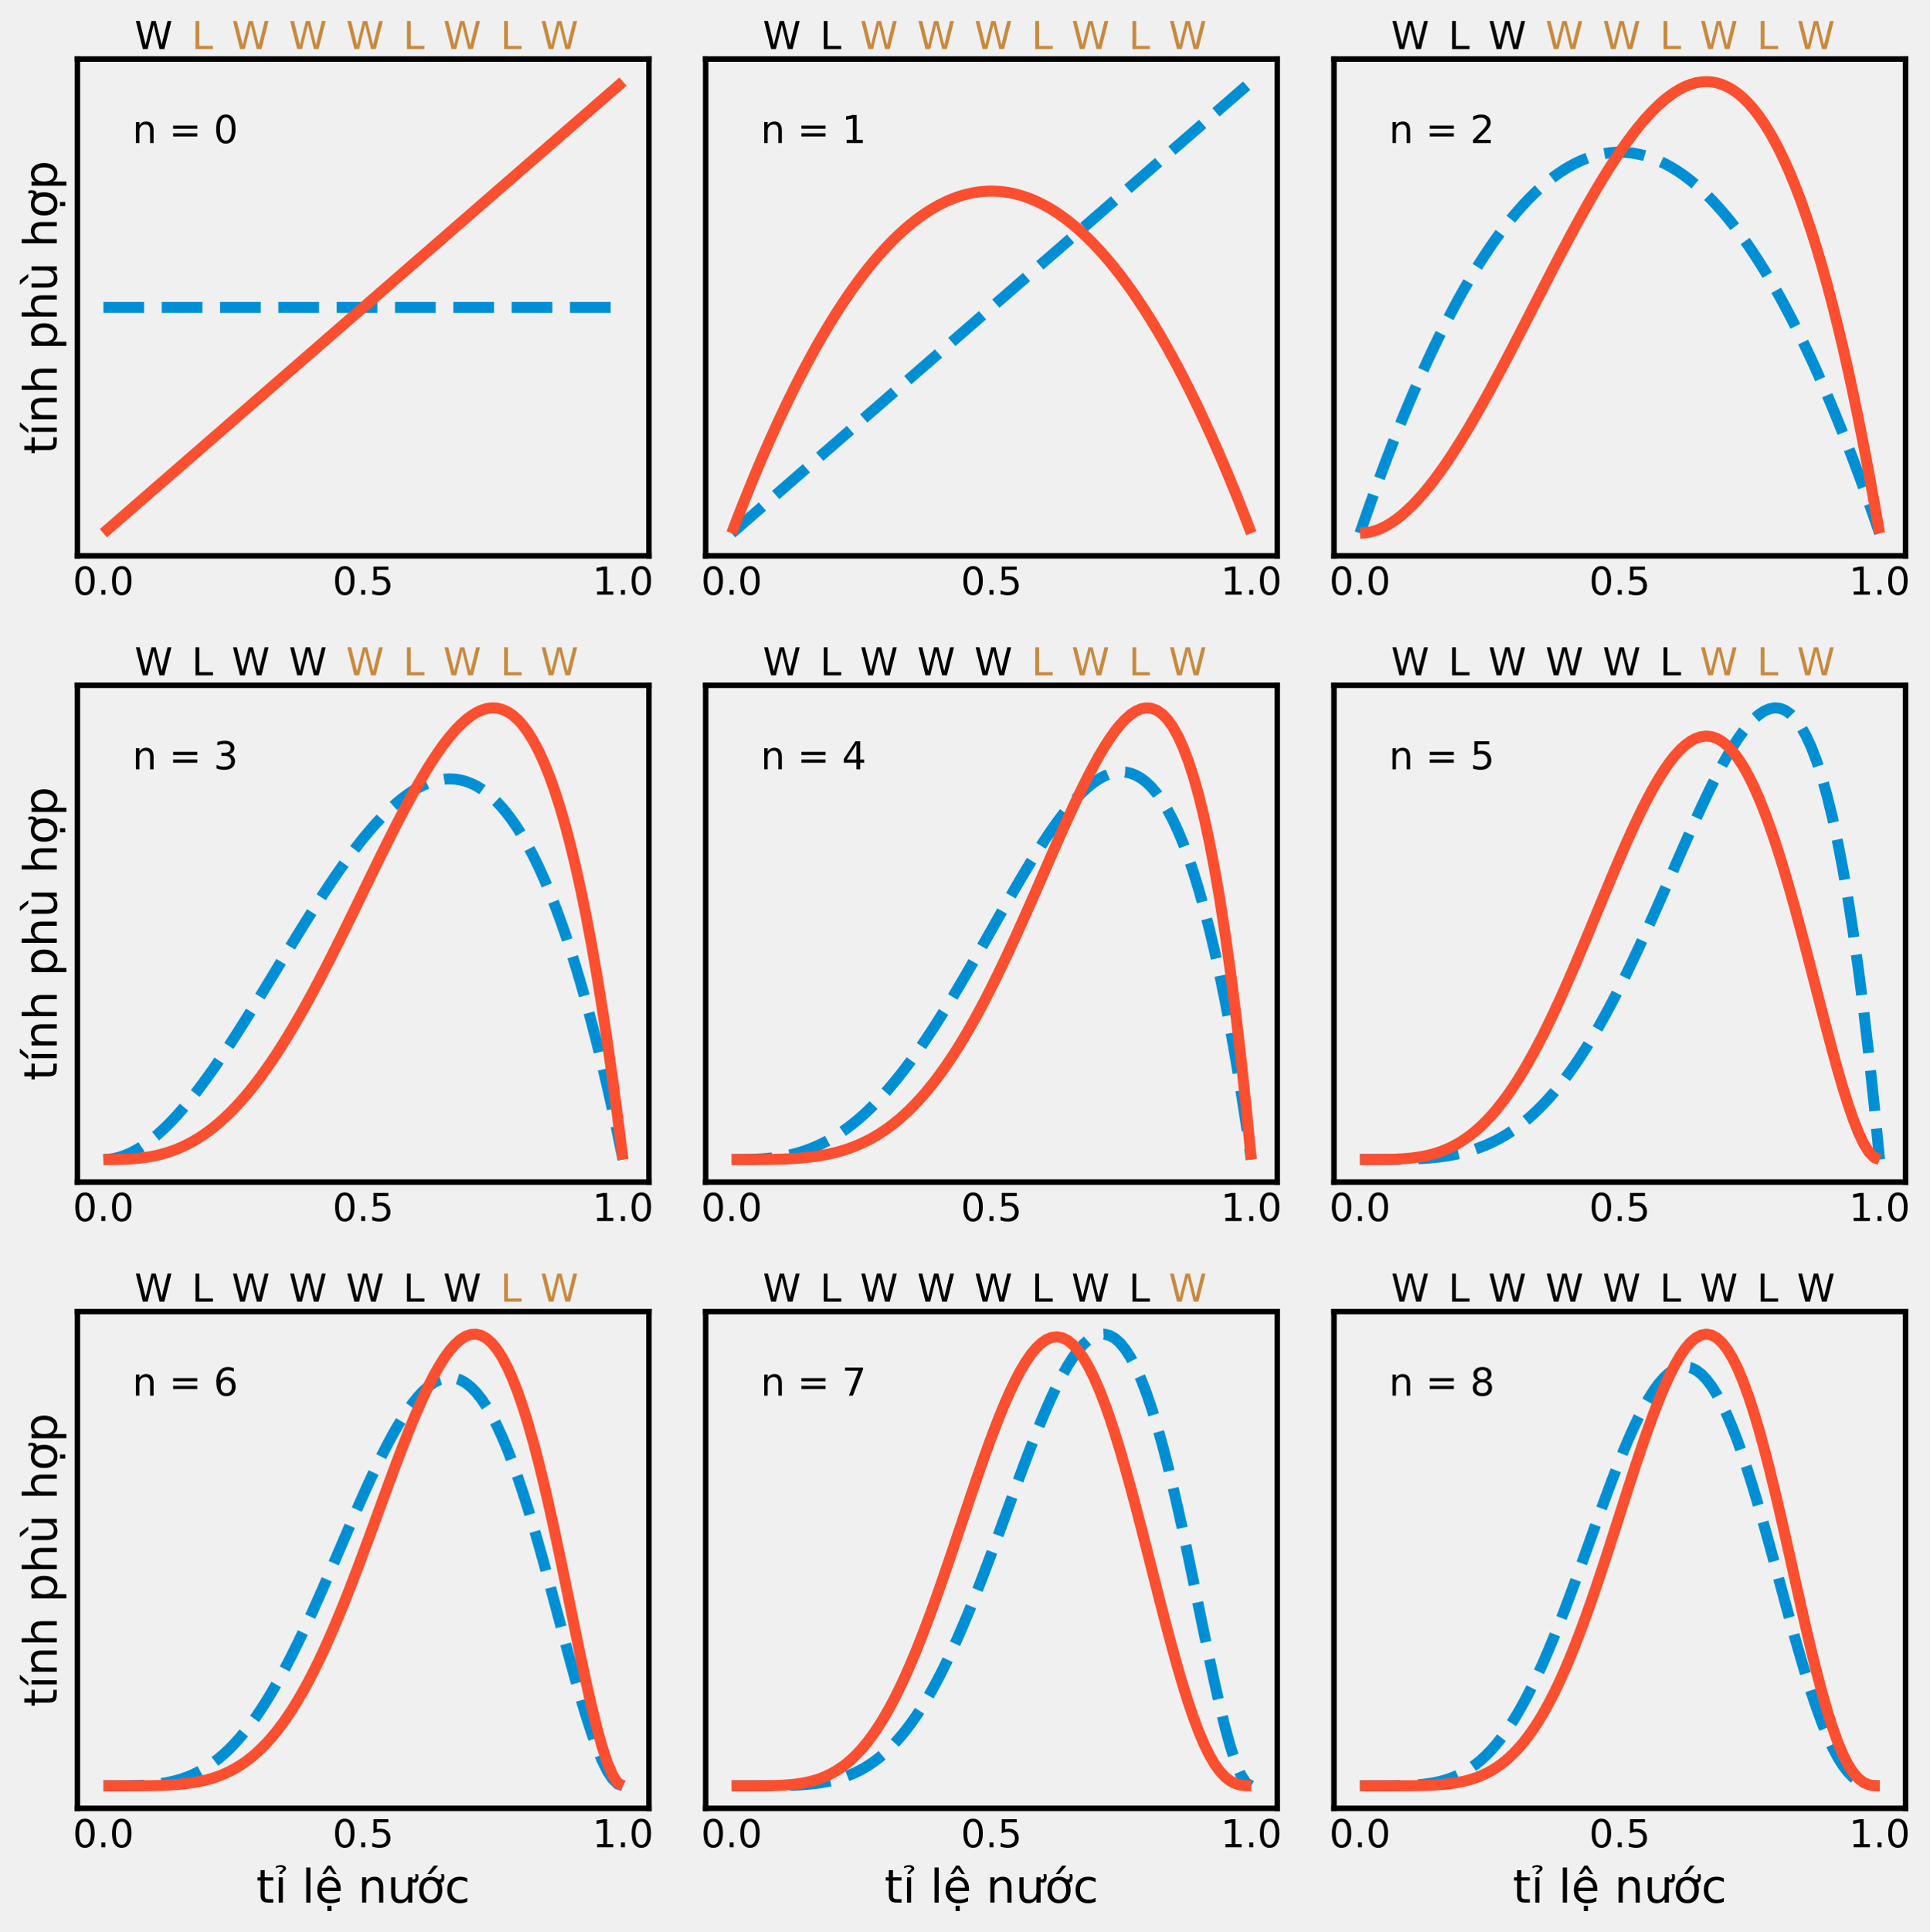 <?xml version="1.0" encoding="utf-8" standalone="no"?>
<!DOCTYPE svg PUBLIC "-//W3C//DTD SVG 1.1//EN"
  "http://www.w3.org/Graphics/SVG/1.1/DTD/svg11.dtd">
<!-- Created with matplotlib (https://matplotlib.org/) -->
<svg height="702.11pt" version="1.1" viewBox="0 0 701.529 702.11" width="701.529pt" xmlns="http://www.w3.org/2000/svg" xmlns:xlink="http://www.w3.org/1999/xlink">
 <defs>
  <style type="text/css">
*{stroke-linecap:butt;stroke-linejoin:round;}
  </style>
 </defs>
 <g id="figure_1">
  <g id="patch_1">
   <path d="M 0 702.11 
L 701.529 702.11 
L 701.529 0 
L 0 0 
z
" style="fill:#f0f0f0;"/>
  </g>
  <g id="axes_1">
   <g id="patch_2">
    <path d="M 28.131 201.988 
L 235.887 201.988 
L 235.887 21.449 
L 28.131 21.449 
z
" style="fill:#f0f0f0;"/>
   </g>
   <g id="matplotlib.axis_1">
    <g id="xtick_1">
     <g id="line2d_1"/>
     <g id="text_1">
      <!-- 0.0 -->
      <defs>
       <path d="M 31.781 66.406 
Q 24.172 66.406 20.328 58.906 
Q 16.5 51.422 16.5 36.375 
Q 16.5 21.391 20.328 13.891 
Q 24.172 6.391 31.781 6.391 
Q 39.453 6.391 43.281 13.891 
Q 47.125 21.391 47.125 36.375 
Q 47.125 51.422 43.281 58.906 
Q 39.453 66.406 31.781 66.406 
z
M 31.781 74.219 
Q 44.047 74.219 50.516 64.516 
Q 56.984 54.828 56.984 36.375 
Q 56.984 17.969 50.516 8.266 
Q 44.047 -1.422 31.781 -1.422 
Q 19.531 -1.422 13.062 8.266 
Q 6.594 17.969 6.594 36.375 
Q 6.594 54.828 13.062 64.516 
Q 19.531 74.219 31.781 74.219 
z
" id="DejaVuSans-48"/>
       <path d="M 10.688 12.406 
L 21 12.406 
L 21 0 
L 10.688 0 
z
" id="DejaVuSans-46"/>
      </defs>
      <g transform="translate(26.442 216.126)scale(0.14 -0.14)">
       <use xlink:href="#DejaVuSans-48"/>
       <use x="63.623" xlink:href="#DejaVuSans-46"/>
       <use x="95.41" xlink:href="#DejaVuSans-48"/>
      </g>
     </g>
    </g>
    <g id="xtick_2">
     <g id="line2d_2"/>
     <g id="text_2">
      <!-- 0.5 -->
      <defs>
       <path d="M 10.797 72.906 
L 49.516 72.906 
L 49.516 64.594 
L 19.828 64.594 
L 19.828 46.734 
Q 21.969 47.469 24.109 47.828 
Q 26.266 48.188 28.422 48.188 
Q 40.625 48.188 47.75 41.5 
Q 54.891 34.812 54.891 23.391 
Q 54.891 11.625 47.562 5.094 
Q 40.234 -1.422 26.906 -1.422 
Q 22.312 -1.422 17.547 -0.641 
Q 12.797 0.141 7.719 1.703 
L 7.719 11.625 
Q 12.109 9.234 16.797 8.062 
Q 21.484 6.891 26.703 6.891 
Q 35.156 6.891 40.078 11.328 
Q 45.016 15.766 45.016 23.391 
Q 45.016 31 40.078 35.438 
Q 35.156 39.891 26.703 39.891 
Q 22.75 39.891 18.812 39.016 
Q 14.891 38.141 10.797 36.281 
z
" id="DejaVuSans-53"/>
      </defs>
      <g transform="translate(120.877 216.126)scale(0.14 -0.14)">
       <use xlink:href="#DejaVuSans-48"/>
       <use x="63.623" xlink:href="#DejaVuSans-46"/>
       <use x="95.41" xlink:href="#DejaVuSans-53"/>
      </g>
     </g>
    </g>
    <g id="xtick_3">
     <g id="line2d_3"/>
     <g id="text_3">
      <!-- 1.0 -->
      <defs>
       <path d="M 12.406 8.297 
L 28.516 8.297 
L 28.516 63.922 
L 10.984 60.406 
L 10.984 69.391 
L 28.422 72.906 
L 38.281 72.906 
L 38.281 8.297 
L 54.391 8.297 
L 54.391 0 
L 12.406 0 
z
" id="DejaVuSans-49"/>
      </defs>
      <g transform="translate(215.311 216.126)scale(0.14 -0.14)">
       <use xlink:href="#DejaVuSans-49"/>
       <use x="63.623" xlink:href="#DejaVuSans-46"/>
       <use x="95.41" xlink:href="#DejaVuSans-48"/>
      </g>
     </g>
    </g>
   </g>
   <g id="matplotlib.axis_2">
    <g id="text_4">
     <!-- tính phù hợp -->
     <defs>
      <path d="M 18.312 70.219 
L 18.312 54.688 
L 36.812 54.688 
L 36.812 47.703 
L 18.312 47.703 
L 18.312 18.016 
Q 18.312 11.328 20.141 9.422 
Q 21.969 7.516 27.594 7.516 
L 36.812 7.516 
L 36.812 0 
L 27.594 0 
Q 17.188 0 13.234 3.875 
Q 9.281 7.766 9.281 18.016 
L 9.281 47.703 
L 2.688 47.703 
L 2.688 54.688 
L 9.281 54.688 
L 9.281 70.219 
z
" id="DejaVuSans-116"/>
      <path d="M 20.703 79.984 
L 30.422 79.984 
L 14.5 61.625 
L 7.031 61.625 
z
M 9.422 54.688 
L 18.406 54.688 
L 18.406 0 
L 9.422 0 
z
M 13.922 56 
z
" id="DejaVuSans-237"/>
      <path d="M 54.891 33.016 
L 54.891 0 
L 45.906 0 
L 45.906 32.719 
Q 45.906 40.484 42.875 44.328 
Q 39.844 48.188 33.797 48.188 
Q 26.516 48.188 22.312 43.547 
Q 18.109 38.922 18.109 30.906 
L 18.109 0 
L 9.078 0 
L 9.078 54.688 
L 18.109 54.688 
L 18.109 46.188 
Q 21.344 51.125 25.703 53.562 
Q 30.078 56 35.797 56 
Q 45.219 56 50.047 50.172 
Q 54.891 44.344 54.891 33.016 
z
" id="DejaVuSans-110"/>
      <path d="M 54.891 33.016 
L 54.891 0 
L 45.906 0 
L 45.906 32.719 
Q 45.906 40.484 42.875 44.328 
Q 39.844 48.188 33.797 48.188 
Q 26.516 48.188 22.312 43.547 
Q 18.109 38.922 18.109 30.906 
L 18.109 0 
L 9.078 0 
L 9.078 75.984 
L 18.109 75.984 
L 18.109 46.188 
Q 21.344 51.125 25.703 53.562 
Q 30.078 56 35.797 56 
Q 45.219 56 50.047 50.172 
Q 54.891 44.344 54.891 33.016 
z
" id="DejaVuSans-104"/>
      <path id="DejaVuSans-32"/>
      <path d="M 18.109 8.203 
L 18.109 -20.797 
L 9.078 -20.797 
L 9.078 54.688 
L 18.109 54.688 
L 18.109 46.391 
Q 20.953 51.266 25.266 53.625 
Q 29.594 56 35.594 56 
Q 45.562 56 51.781 48.094 
Q 58.016 40.188 58.016 27.297 
Q 58.016 14.406 51.781 6.484 
Q 45.562 -1.422 35.594 -1.422 
Q 29.594 -1.422 25.266 0.953 
Q 20.953 3.328 18.109 8.203 
z
M 48.688 27.297 
Q 48.688 37.203 44.609 42.844 
Q 40.531 48.484 33.406 48.484 
Q 26.266 48.484 22.188 42.844 
Q 18.109 37.203 18.109 27.297 
Q 18.109 17.391 22.188 11.75 
Q 26.266 6.109 33.406 6.109 
Q 40.531 6.109 44.609 11.75 
Q 48.688 17.391 48.688 27.297 
z
" id="DejaVuSans-112"/>
      <path d="M 8.5 21.578 
L 8.5 54.688 
L 17.484 54.688 
L 17.484 21.922 
Q 17.484 14.156 20.5 10.266 
Q 23.531 6.391 29.594 6.391 
Q 36.859 6.391 41.078 11.031 
Q 45.312 15.672 45.312 23.688 
L 45.312 54.688 
L 54.297 54.688 
L 54.297 0 
L 45.312 0 
L 45.312 8.406 
Q 42.047 3.422 37.719 1 
Q 33.406 -1.422 27.688 -1.422 
Q 18.266 -1.422 13.375 4.438 
Q 8.5 10.297 8.5 21.578 
z
M 31.109 56 
z
M 23.922 79.984 
L 37.703 61.719 
L 30.219 61.719 
L 14.312 79.984 
z
" id="DejaVuSans-249"/>
      <path d="M 41.016 48.531 
L 41.016 54.344 
Q 44 52.141 46.141 51.094 
Q 48.297 50.047 49.812 50.047 
Q 52.047 50.047 53.172 51.391 
Q 54.297 52.734 54.297 55.359 
Q 54.297 56.922 53.922 58.438 
Q 53.562 59.953 52.828 61.469 
L 59.328 61.469 
Q 59.812 59.609 60.047 57.953 
Q 60.297 56.297 60.297 54.828 
Q 60.297 48.875 58.172 46.062 
Q 56.062 43.25 51.516 43.25 
Q 49.172 43.25 46.609 44.547 
Q 44.047 45.844 41.016 48.531 
z
M 30.859 48.391 
Q 23.641 48.391 19.438 42.75 
Q 15.234 37.109 15.234 27.297 
Q 15.234 17.484 19.406 11.844 
Q 23.578 6.203 30.859 6.203 
Q 38.031 6.203 42.234 11.859 
Q 46.438 17.531 46.438 27.297 
Q 46.438 37.016 42.234 42.703 
Q 38.031 48.391 30.859 48.391 
z
M 30.859 56 
Q 42.578 56 49.266 48.375 
Q 55.953 40.766 55.953 27.297 
Q 55.953 13.875 49.266 6.219 
Q 42.578 -1.422 30.859 -1.422 
Q 19.094 -1.422 12.422 6.219 
Q 5.766 13.875 5.766 27.297 
Q 5.766 40.766 12.422 48.375 
Q 19.094 56 30.859 56 
z
M 26.031 -6.891 
L 35.016 -6.891 
L 35.016 -18.312 
L 26.031 -18.312 
z
" id="DejaVuSans-7907"/>
     </defs>
     <g transform="translate(20.637 165.107)rotate(-90)scale(0.168 -0.168)">
      <use xlink:href="#DejaVuSans-116"/>
      <use x="39.209" xlink:href="#DejaVuSans-237"/>
      <use x="66.992" xlink:href="#DejaVuSans-110"/>
      <use x="130.371" xlink:href="#DejaVuSans-104"/>
      <use x="193.75" xlink:href="#DejaVuSans-32"/>
      <use x="225.537" xlink:href="#DejaVuSans-112"/>
      <use x="289.014" xlink:href="#DejaVuSans-104"/>
      <use x="352.393" xlink:href="#DejaVuSans-249"/>
      <use x="415.771" xlink:href="#DejaVuSans-32"/>
      <use x="447.559" xlink:href="#DejaVuSans-104"/>
      <use x="510.938" xlink:href="#DejaVuSans-7907"/>
      <use x="572.119" xlink:href="#DejaVuSans-112"/>
     </g>
    </g>
   </g>
   <g id="line2d_4">
    <path clip-path="url(#p8d33508290)" d="M 37.575 111.718 
L 39.482 111.718 
L 41.39 111.718 
L 43.298 111.718 
L 45.206 111.718 
L 47.114 111.718 
L 49.021 111.718 
L 50.929 111.718 
L 52.837 111.718 
L 54.745 111.718 
L 56.652 111.718 
L 58.56 111.718 
L 60.468 111.718 
L 62.376 111.718 
L 64.283 111.718 
L 66.191 111.718 
L 68.099 111.718 
L 70.007 111.718 
L 71.914 111.718 
L 73.822 111.718 
L 75.73 111.718 
L 77.638 111.718 
L 79.546 111.718 
L 81.453 111.718 
L 83.361 111.718 
L 85.269 111.718 
L 87.177 111.718 
L 89.084 111.718 
L 90.992 111.718 
L 92.9 111.718 
L 94.808 111.718 
L 96.715 111.718 
L 98.623 111.718 
L 100.531 111.718 
L 102.439 111.718 
L 104.346 111.718 
L 106.254 111.718 
L 108.162 111.718 
L 110.07 111.718 
L 111.978 111.718 
L 113.885 111.718 
L 115.793 111.718 
L 117.701 111.718 
L 119.609 111.718 
L 121.516 111.718 
L 123.424 111.718 
L 125.332 111.718 
L 127.24 111.718 
L 129.147 111.718 
L 131.055 111.718 
L 132.963 111.718 
L 134.871 111.718 
L 136.778 111.718 
L 138.686 111.718 
L 140.594 111.718 
L 142.502 111.718 
L 144.409 111.718 
L 146.317 111.718 
L 148.225 111.718 
L 150.133 111.718 
L 152.041 111.718 
L 153.948 111.718 
L 155.856 111.718 
L 157.764 111.718 
L 159.672 111.718 
L 161.579 111.718 
L 163.487 111.718 
L 165.395 111.718 
L 167.303 111.718 
L 169.21 111.718 
L 171.118 111.718 
L 173.026 111.718 
L 174.934 111.718 
L 176.841 111.718 
L 178.749 111.718 
L 180.657 111.718 
L 182.565 111.718 
L 184.473 111.718 
L 186.38 111.718 
L 188.288 111.718 
L 190.196 111.718 
L 192.104 111.718 
L 194.011 111.718 
L 195.919 111.718 
L 197.827 111.718 
L 199.735 111.718 
L 201.642 111.718 
L 203.55 111.718 
L 205.458 111.718 
L 207.366 111.718 
L 209.273 111.718 
L 211.181 111.718 
L 213.089 111.718 
L 214.997 111.718 
L 216.905 111.718 
L 218.812 111.718 
L 220.72 111.718 
L 222.628 111.718 
L 224.536 111.718 
L 226.443 111.718 
" style="fill:none;stroke:#008fd5;stroke-dasharray:14.8,6.4;stroke-dashoffset:0;stroke-width:4;"/>
   </g>
   <g id="line2d_5">
    <path clip-path="url(#p8d33508290)" d="M 37.575 193.782 
L 39.482 192.124 
L 41.39 190.466 
L 43.298 188.808 
L 45.206 187.15 
L 47.114 185.493 
L 49.021 183.835 
L 50.929 182.177 
L 52.837 180.519 
L 54.745 178.861 
L 56.652 177.203 
L 58.56 175.546 
L 60.468 173.888 
L 62.376 172.23 
L 64.283 170.572 
L 66.191 168.914 
L 68.099 167.256 
L 70.007 165.598 
L 71.914 163.941 
L 73.822 162.283 
L 75.73 160.625 
L 77.638 158.967 
L 79.546 157.309 
L 81.453 155.651 
L 83.361 153.994 
L 85.269 152.336 
L 87.177 150.678 
L 89.084 149.02 
L 90.992 147.362 
L 92.9 145.704 
L 94.808 144.046 
L 96.715 142.389 
L 98.623 140.731 
L 100.531 139.073 
L 102.439 137.415 
L 104.346 135.757 
L 106.254 134.099 
L 108.162 132.442 
L 110.07 130.784 
L 111.978 129.126 
L 113.885 127.468 
L 115.793 125.81 
L 117.701 124.152 
L 119.609 122.494 
L 121.516 120.837 
L 123.424 119.179 
L 125.332 117.521 
L 127.24 115.863 
L 129.147 114.205 
L 131.055 112.547 
L 132.963 110.889 
L 134.871 109.232 
L 136.778 107.574 
L 138.686 105.916 
L 140.594 104.258 
L 142.502 102.6 
L 144.409 100.942 
L 146.317 99.285 
L 148.225 97.627 
L 150.133 95.969 
L 152.041 94.311 
L 153.948 92.653 
L 155.856 90.995 
L 157.764 89.337 
L 159.672 87.68 
L 161.579 86.022 
L 163.487 84.364 
L 165.395 82.706 
L 167.303 81.048 
L 169.21 79.39 
L 171.118 77.733 
L 173.026 76.075 
L 174.934 74.417 
L 176.841 72.759 
L 178.749 71.101 
L 180.657 69.443 
L 182.565 67.785 
L 184.473 66.128 
L 186.38 64.47 
L 188.288 62.812 
L 190.196 61.154 
L 192.104 59.496 
L 194.011 57.838 
L 195.919 56.181 
L 197.827 54.523 
L 199.735 52.865 
L 201.642 51.207 
L 203.55 49.549 
L 205.458 47.891 
L 207.366 46.233 
L 209.273 44.576 
L 211.181 42.918 
L 213.089 41.26 
L 214.997 39.602 
L 216.905 37.944 
L 218.812 36.286 
L 220.72 34.628 
L 222.628 32.971 
L 224.536 31.313 
L 226.443 29.655 
" style="fill:none;stroke:#fc4f30;stroke-width:4;"/>
   </g>
   <g id="patch_3">
    <path d="M 28.131 201.988 
L 28.131 21.449 
" style="fill:none;stroke:#000000;stroke-linecap:square;stroke-linejoin:miter;stroke-width:2;"/>
   </g>
   <g id="patch_4">
    <path d="M 235.887 201.988 
L 235.887 21.449 
" style="fill:none;stroke:#000000;stroke-linecap:square;stroke-linejoin:miter;stroke-width:2;"/>
   </g>
   <g id="patch_5">
    <path d="M 28.131 201.988 
L 235.887 201.988 
" style="fill:none;stroke:#000000;stroke-linecap:square;stroke-linejoin:miter;stroke-width:2;"/>
   </g>
   <g id="patch_6">
    <path d="M 28.131 21.449 
L 235.887 21.449 
" style="fill:none;stroke:#000000;stroke-linecap:square;stroke-linejoin:miter;stroke-width:2;"/>
   </g>
   <g id="text_5">
    <!-- n = 0 -->
    <defs>
     <path d="M 10.594 45.406 
L 73.188 45.406 
L 73.188 37.203 
L 10.594 37.203 
z
M 10.594 25.484 
L 73.188 25.484 
L 73.188 17.188 
L 10.594 17.188 
z
" id="DejaVuSans-61"/>
    </defs>
    <g transform="translate(48.131 51.988)scale(0.14 -0.14)">
     <use xlink:href="#DejaVuSans-110"/>
     <use x="63.379" xlink:href="#DejaVuSans-32"/>
     <use x="95.166" xlink:href="#DejaVuSans-61"/>
     <use x="178.955" xlink:href="#DejaVuSans-32"/>
     <use x="210.742" xlink:href="#DejaVuSans-48"/>
    </g>
   </g>
   <g id="text_6">
    <!-- W -->
    <defs>
     <path d="M 3.328 72.906 
L 13.281 72.906 
L 28.609 11.281 
L 43.891 72.906 
L 54.984 72.906 
L 70.312 11.281 
L 85.594 72.906 
L 95.609 72.906 
L 77.297 0 
L 64.891 0 
L 49.516 63.281 
L 33.984 0 
L 21.578 0 
z
" id="DejaVuSans-87"/>
    </defs>
    <g transform="translate(48.907 17.838)scale(0.14 -0.14)">
     <use xlink:href="#DejaVuSans-87"/>
    </g>
   </g>
   <g id="text_7">
    <!-- L -->
    <defs>
     <path d="M 9.812 72.906 
L 19.672 72.906 
L 19.672 8.297 
L 55.172 8.297 
L 55.172 0 
L 9.812 0 
z
" id="DejaVuSans-76"/>
    </defs>
    <g style="fill:#c8893d;" transform="translate(69.682 17.838)scale(0.14 -0.14)">
     <use xlink:href="#DejaVuSans-76"/>
    </g>
   </g>
   <g id="text_8">
    <!-- W -->
    <g style="fill:#c8893d;" transform="translate(84.225 17.838)scale(0.14 -0.14)">
     <use xlink:href="#DejaVuSans-87"/>
    </g>
   </g>
   <g id="text_9">
    <!-- W -->
    <g style="fill:#c8893d;" transform="translate(105.001 17.838)scale(0.14 -0.14)">
     <use xlink:href="#DejaVuSans-87"/>
    </g>
   </g>
   <g id="text_10">
    <!-- W -->
    <g style="fill:#c8893d;" transform="translate(125.776 17.838)scale(0.14 -0.14)">
     <use xlink:href="#DejaVuSans-87"/>
    </g>
   </g>
   <g id="text_11">
    <!-- L -->
    <g style="fill:#c8893d;" transform="translate(146.552 17.838)scale(0.14 -0.14)">
     <use xlink:href="#DejaVuSans-76"/>
    </g>
   </g>
   <g id="text_12">
    <!-- W -->
    <g style="fill:#c8893d;" transform="translate(161.095 17.838)scale(0.14 -0.14)">
     <use xlink:href="#DejaVuSans-87"/>
    </g>
   </g>
   <g id="text_13">
    <!-- L -->
    <g style="fill:#c8893d;" transform="translate(181.87 17.838)scale(0.14 -0.14)">
     <use xlink:href="#DejaVuSans-76"/>
    </g>
   </g>
   <g id="text_14">
    <!-- W -->
    <g style="fill:#c8893d;" transform="translate(196.413 17.838)scale(0.14 -0.14)">
     <use xlink:href="#DejaVuSans-87"/>
    </g>
   </g>
  </g>
  <g id="axes_2">
   <g id="patch_7">
    <path d="M 256.508 201.988 
L 464.264 201.988 
L 464.264 21.449 
L 256.508 21.449 
z
" style="fill:#f0f0f0;"/>
   </g>
   <g id="matplotlib.axis_3">
    <g id="xtick_4">
     <g id="line2d_6"/>
     <g id="text_15">
      <!-- 0.0 -->
      <g transform="translate(254.819 216.126)scale(0.14 -0.14)">
       <use xlink:href="#DejaVuSans-48"/>
       <use x="63.623" xlink:href="#DejaVuSans-46"/>
       <use x="95.41" xlink:href="#DejaVuSans-48"/>
      </g>
     </g>
    </g>
    <g id="xtick_5">
     <g id="line2d_7"/>
     <g id="text_16">
      <!-- 0.5 -->
      <g transform="translate(349.254 216.126)scale(0.14 -0.14)">
       <use xlink:href="#DejaVuSans-48"/>
       <use x="63.623" xlink:href="#DejaVuSans-46"/>
       <use x="95.41" xlink:href="#DejaVuSans-53"/>
      </g>
     </g>
    </g>
    <g id="xtick_6">
     <g id="line2d_8"/>
     <g id="text_17">
      <!-- 1.0 -->
      <g transform="translate(443.688 216.126)scale(0.14 -0.14)">
       <use xlink:href="#DejaVuSans-49"/>
       <use x="63.623" xlink:href="#DejaVuSans-46"/>
       <use x="95.41" xlink:href="#DejaVuSans-48"/>
      </g>
     </g>
    </g>
   </g>
   <g id="matplotlib.axis_4"/>
   <g id="line2d_9">
    <path clip-path="url(#pa29b5dde79)" d="M 265.952 193.782 
L 267.859 192.124 
L 269.767 190.466 
L 271.675 188.808 
L 273.583 187.15 
L 275.49 185.493 
L 277.398 183.835 
L 279.306 182.177 
L 281.214 180.519 
L 283.121 178.861 
L 285.029 177.203 
L 286.937 175.546 
L 288.845 173.888 
L 290.753 172.23 
L 292.66 170.572 
L 294.568 168.914 
L 296.476 167.256 
L 298.384 165.598 
L 300.291 163.941 
L 302.199 162.283 
L 304.107 160.625 
L 306.015 158.967 
L 307.922 157.309 
L 309.83 155.651 
L 311.738 153.994 
L 313.646 152.336 
L 315.553 150.678 
L 317.461 149.02 
L 319.369 147.362 
L 321.277 145.704 
L 323.185 144.046 
L 325.092 142.389 
L 327 140.731 
L 328.908 139.073 
L 330.816 137.415 
L 332.723 135.757 
L 334.631 134.099 
L 336.539 132.442 
L 338.447 130.784 
L 340.354 129.126 
L 342.262 127.468 
L 344.17 125.81 
L 346.078 124.152 
L 347.985 122.494 
L 349.893 120.837 
L 351.801 119.179 
L 353.709 117.521 
L 355.617 115.863 
L 357.524 114.205 
L 359.432 112.547 
L 361.34 110.889 
L 363.248 109.232 
L 365.155 107.574 
L 367.063 105.916 
L 368.971 104.258 
L 370.879 102.6 
L 372.786 100.942 
L 374.694 99.285 
L 376.602 97.627 
L 378.51 95.969 
L 380.417 94.311 
L 382.325 92.653 
L 384.233 90.995 
L 386.141 89.337 
L 388.049 87.68 
L 389.956 86.022 
L 391.864 84.364 
L 393.772 82.706 
L 395.68 81.048 
L 397.587 79.39 
L 399.495 77.733 
L 401.403 76.075 
L 403.311 74.417 
L 405.218 72.759 
L 407.126 71.101 
L 409.034 69.443 
L 410.942 67.785 
L 412.849 66.128 
L 414.757 64.47 
L 416.665 62.812 
L 418.573 61.154 
L 420.48 59.496 
L 422.388 57.838 
L 424.296 56.181 
L 426.204 54.523 
L 428.112 52.865 
L 430.019 51.207 
L 431.927 49.549 
L 433.835 47.891 
L 435.743 46.233 
L 437.65 44.576 
L 439.558 42.918 
L 441.466 41.26 
L 443.374 39.602 
L 445.281 37.944 
L 447.189 36.286 
L 449.097 34.628 
L 451.005 32.971 
L 452.912 31.313 
L 454.82 29.655 
" style="fill:none;stroke:#008fd5;stroke-dasharray:14.8,6.4;stroke-dashoffset:0;stroke-width:4;"/>
   </g>
   <g id="line2d_10">
    <path clip-path="url(#pa29b5dde79)" d="M 265.952 193.782 
L 267.859 188.808 
L 269.767 183.936 
L 271.675 179.166 
L 273.583 174.497 
L 275.49 169.929 
L 277.398 165.463 
L 279.306 161.099 
L 281.214 156.836 
L 283.121 152.674 
L 285.029 148.614 
L 286.937 144.655 
L 288.845 140.798 
L 290.753 137.043 
L 292.66 133.389 
L 294.568 129.836 
L 296.476 126.385 
L 298.384 123.036 
L 300.291 119.788 
L 302.199 116.641 
L 304.107 113.596 
L 306.015 110.653 
L 307.922 107.811 
L 309.83 105.07 
L 311.738 102.431 
L 313.646 99.894 
L 315.553 97.458 
L 317.461 95.123 
L 319.369 92.89 
L 321.277 90.758 
L 323.185 88.728 
L 325.092 86.8 
L 327 84.973 
L 328.908 83.247 
L 330.816 81.623 
L 332.723 80.101 
L 334.631 78.68 
L 336.539 77.36 
L 338.447 76.142 
L 340.354 75.026 
L 342.262 74.011 
L 344.17 73.097 
L 346.078 72.285 
L 347.985 71.575 
L 349.893 70.966 
L 351.801 70.458 
L 353.709 70.052 
L 355.617 69.748 
L 357.524 69.545 
L 359.432 69.443 
L 361.34 69.443 
L 363.248 69.545 
L 365.155 69.748 
L 367.063 70.052 
L 368.971 70.458 
L 370.879 70.966 
L 372.786 71.575 
L 374.694 72.285 
L 376.602 73.097 
L 378.51 74.011 
L 380.417 75.026 
L 382.325 76.142 
L 384.233 77.36 
L 386.141 78.68 
L 388.049 80.101 
L 389.956 81.623 
L 391.864 83.247 
L 393.772 84.973 
L 395.68 86.8 
L 397.587 88.728 
L 399.495 90.758 
L 401.403 92.89 
L 403.311 95.123 
L 405.218 97.458 
L 407.126 99.894 
L 409.034 102.431 
L 410.942 105.07 
L 412.849 107.811 
L 414.757 110.653 
L 416.665 113.596 
L 418.573 116.641 
L 420.48 119.788 
L 422.388 123.036 
L 424.296 126.385 
L 426.204 129.836 
L 428.112 133.389 
L 430.019 137.043 
L 431.927 140.798 
L 433.835 144.655 
L 435.743 148.614 
L 437.65 152.674 
L 439.558 156.836 
L 441.466 161.099 
L 443.374 165.463 
L 445.281 169.929 
L 447.189 174.497 
L 449.097 179.166 
L 451.005 183.936 
L 452.912 188.808 
L 454.82 193.782 
" style="fill:none;stroke:#fc4f30;stroke-width:4;"/>
   </g>
   <g id="patch_8">
    <path d="M 256.508 201.988 
L 256.508 21.449 
" style="fill:none;stroke:#000000;stroke-linecap:square;stroke-linejoin:miter;stroke-width:2;"/>
   </g>
   <g id="patch_9">
    <path d="M 464.264 201.988 
L 464.264 21.449 
" style="fill:none;stroke:#000000;stroke-linecap:square;stroke-linejoin:miter;stroke-width:2;"/>
   </g>
   <g id="patch_10">
    <path d="M 256.508 201.988 
L 464.264 201.988 
" style="fill:none;stroke:#000000;stroke-linecap:square;stroke-linejoin:miter;stroke-width:2;"/>
   </g>
   <g id="patch_11">
    <path d="M 256.508 21.449 
L 464.264 21.449 
" style="fill:none;stroke:#000000;stroke-linecap:square;stroke-linejoin:miter;stroke-width:2;"/>
   </g>
   <g id="text_18">
    <!-- n = 1 -->
    <g transform="translate(276.508 51.988)scale(0.14 -0.14)">
     <use xlink:href="#DejaVuSans-110"/>
     <use x="63.379" xlink:href="#DejaVuSans-32"/>
     <use x="95.166" xlink:href="#DejaVuSans-61"/>
     <use x="178.955" xlink:href="#DejaVuSans-32"/>
     <use x="210.742" xlink:href="#DejaVuSans-49"/>
    </g>
   </g>
   <g id="text_19">
    <!-- W -->
    <g transform="translate(277.284 17.838)scale(0.14 -0.14)">
     <use xlink:href="#DejaVuSans-87"/>
    </g>
   </g>
   <g id="text_20">
    <!-- L -->
    <g transform="translate(298.059 17.838)scale(0.14 -0.14)">
     <use xlink:href="#DejaVuSans-76"/>
    </g>
   </g>
   <g id="text_21">
    <!-- W -->
    <g style="fill:#c8893d;" transform="translate(312.602 17.838)scale(0.14 -0.14)">
     <use xlink:href="#DejaVuSans-87"/>
    </g>
   </g>
   <g id="text_22">
    <!-- W -->
    <g style="fill:#c8893d;" transform="translate(333.378 17.838)scale(0.14 -0.14)">
     <use xlink:href="#DejaVuSans-87"/>
    </g>
   </g>
   <g id="text_23">
    <!-- W -->
    <g style="fill:#c8893d;" transform="translate(354.153 17.838)scale(0.14 -0.14)">
     <use xlink:href="#DejaVuSans-87"/>
    </g>
   </g>
   <g id="text_24">
    <!-- L -->
    <g style="fill:#c8893d;" transform="translate(374.929 17.838)scale(0.14 -0.14)">
     <use xlink:href="#DejaVuSans-76"/>
    </g>
   </g>
   <g id="text_25">
    <!-- W -->
    <g style="fill:#c8893d;" transform="translate(389.472 17.838)scale(0.14 -0.14)">
     <use xlink:href="#DejaVuSans-87"/>
    </g>
   </g>
   <g id="text_26">
    <!-- L -->
    <g style="fill:#c8893d;" transform="translate(410.247 17.838)scale(0.14 -0.14)">
     <use xlink:href="#DejaVuSans-76"/>
    </g>
   </g>
   <g id="text_27">
    <!-- W -->
    <g style="fill:#c8893d;" transform="translate(424.79 17.838)scale(0.14 -0.14)">
     <use xlink:href="#DejaVuSans-87"/>
    </g>
   </g>
  </g>
  <g id="axes_3">
   <g id="patch_12">
    <path d="M 484.885 201.988 
L 692.641 201.988 
L 692.641 21.449 
L 484.885 21.449 
z
" style="fill:#f0f0f0;"/>
   </g>
   <g id="matplotlib.axis_5">
    <g id="xtick_7">
     <g id="line2d_11"/>
     <g id="text_28">
      <!-- 0.0 -->
      <g transform="translate(483.196 216.126)scale(0.14 -0.14)">
       <use xlink:href="#DejaVuSans-48"/>
       <use x="63.623" xlink:href="#DejaVuSans-46"/>
       <use x="95.41" xlink:href="#DejaVuSans-48"/>
      </g>
     </g>
    </g>
    <g id="xtick_8">
     <g id="line2d_12"/>
     <g id="text_29">
      <!-- 0.5 -->
      <g transform="translate(577.631 216.126)scale(0.14 -0.14)">
       <use xlink:href="#DejaVuSans-48"/>
       <use x="63.623" xlink:href="#DejaVuSans-46"/>
       <use x="95.41" xlink:href="#DejaVuSans-53"/>
      </g>
     </g>
    </g>
    <g id="xtick_9">
     <g id="line2d_13"/>
     <g id="text_30">
      <!-- 1.0 -->
      <g transform="translate(672.065 216.126)scale(0.14 -0.14)">
       <use xlink:href="#DejaVuSans-49"/>
       <use x="63.623" xlink:href="#DejaVuSans-46"/>
       <use x="95.41" xlink:href="#DejaVuSans-48"/>
      </g>
     </g>
    </g>
   </g>
   <g id="matplotlib.axis_6"/>
   <g id="line2d_14">
    <path clip-path="url(#p841dee65f9)" d="M 494.328 193.782 
L 496.236 188.243 
L 498.144 182.817 
L 500.052 177.505 
L 501.96 172.305 
L 503.867 167.219 
L 505.775 162.245 
L 507.683 157.385 
L 509.591 152.637 
L 511.498 148.003 
L 513.406 143.481 
L 515.314 139.073 
L 517.222 134.778 
L 519.129 130.595 
L 521.037 126.526 
L 522.945 122.57 
L 524.853 118.727 
L 526.76 114.996 
L 528.668 111.379 
L 530.576 107.875 
L 532.484 104.484 
L 534.392 101.206 
L 536.299 98.041 
L 538.207 94.989 
L 540.115 92.05 
L 542.023 89.224 
L 543.93 86.512 
L 545.838 83.912 
L 547.746 81.425 
L 549.654 79.051 
L 551.561 76.791 
L 553.469 74.643 
L 555.377 72.608 
L 557.285 70.687 
L 559.192 68.878 
L 561.1 67.183 
L 563.008 65.6 
L 564.916 64.131 
L 566.824 62.774 
L 568.731 61.531 
L 570.639 60.4 
L 572.547 59.383 
L 574.455 58.479 
L 576.362 57.688 
L 578.27 57.009 
L 580.178 56.444 
L 582.086 55.992 
L 583.993 55.653 
L 585.901 55.427 
L 587.809 55.314 
L 589.717 55.314 
L 591.624 55.427 
L 593.532 55.653 
L 595.44 55.992 
L 597.348 56.444 
L 599.256 57.009 
L 601.163 57.688 
L 603.071 58.479 
L 604.979 59.383 
L 606.887 60.4 
L 608.794 61.531 
L 610.702 62.774 
L 612.61 64.131 
L 614.518 65.6 
L 616.425 67.183 
L 618.333 68.878 
L 620.241 70.687 
L 622.149 72.608 
L 624.056 74.643 
L 625.964 76.791 
L 627.872 79.051 
L 629.78 81.425 
L 631.688 83.912 
L 633.595 86.512 
L 635.503 89.224 
L 637.411 92.05 
L 639.319 94.989 
L 641.226 98.041 
L 643.134 101.206 
L 645.042 104.484 
L 646.95 107.875 
L 648.857 111.379 
L 650.765 114.996 
L 652.673 118.727 
L 654.581 122.57 
L 656.488 126.526 
L 658.396 130.595 
L 660.304 134.778 
L 662.212 139.073 
L 664.12 143.481 
L 666.027 148.003 
L 667.935 152.637 
L 669.843 157.385 
L 671.751 162.245 
L 673.658 167.219 
L 675.566 172.305 
L 677.474 177.505 
L 679.382 182.817 
L 681.289 188.243 
L 683.197 193.782 
" style="fill:none;stroke:#008fd5;stroke-dasharray:14.8,6.4;stroke-dashoffset:0;stroke-width:4;"/>
   </g>
   <g id="line2d_15">
    <path clip-path="url(#p841dee65f9)" d="M 494.328 193.782 
L 496.236 193.67 
L 498.144 193.339 
L 500.052 192.795 
L 501.96 192.046 
L 503.867 191.099 
L 505.775 189.959 
L 507.683 188.635 
L 509.591 187.132 
L 511.498 185.458 
L 513.406 183.62 
L 515.314 181.624 
L 517.222 179.478 
L 519.129 177.187 
L 521.037 174.76 
L 522.945 172.202 
L 524.853 169.522 
L 526.76 166.724 
L 528.668 163.817 
L 530.576 160.808 
L 532.484 157.702 
L 534.392 154.507 
L 536.299 151.23 
L 538.207 147.878 
L 540.115 144.457 
L 542.023 140.975 
L 543.93 137.438 
L 545.838 133.853 
L 547.746 130.226 
L 549.654 126.566 
L 551.561 122.878 
L 553.469 119.17 
L 555.377 115.447 
L 557.285 111.718 
L 559.192 107.989 
L 561.1 104.267 
L 563.008 100.559 
L 564.916 96.871 
L 566.824 93.21 
L 568.731 89.584 
L 570.639 85.999 
L 572.547 82.462 
L 574.455 78.979 
L 576.362 75.559 
L 578.27 72.206 
L 580.178 68.93 
L 582.086 65.735 
L 583.993 62.629 
L 585.901 59.62 
L 587.809 56.713 
L 589.717 53.915 
L 591.624 51.234 
L 593.532 48.677 
L 595.44 46.249 
L 597.348 43.959 
L 599.256 41.813 
L 601.163 39.817 
L 603.071 37.978 
L 604.979 36.305 
L 606.887 34.802 
L 608.794 33.478 
L 610.702 32.338 
L 612.61 31.39 
L 614.518 30.641 
L 616.425 30.098 
L 618.333 29.767 
L 620.241 29.655 
L 622.149 29.769 
L 624.056 30.116 
L 625.964 30.703 
L 627.872 31.537 
L 629.78 32.624 
L 631.688 33.971 
L 633.595 35.585 
L 635.503 37.474 
L 637.411 39.643 
L 639.319 42.1 
L 641.226 44.852 
L 643.134 47.905 
L 645.042 51.266 
L 646.95 54.943 
L 648.857 58.941 
L 650.765 63.269 
L 652.673 67.932 
L 654.581 72.937 
L 656.488 78.292 
L 658.396 84.003 
L 660.304 90.077 
L 662.212 96.521 
L 664.12 103.342 
L 666.027 110.547 
L 667.935 118.142 
L 669.843 126.134 
L 671.751 134.531 
L 673.658 143.339 
L 675.566 152.564 
L 677.474 162.214 
L 679.382 172.296 
L 681.289 182.816 
L 683.197 193.782 
" style="fill:none;stroke:#fc4f30;stroke-width:4;"/>
   </g>
   <g id="patch_13">
    <path d="M 484.885 201.988 
L 484.885 21.449 
" style="fill:none;stroke:#000000;stroke-linecap:square;stroke-linejoin:miter;stroke-width:2;"/>
   </g>
   <g id="patch_14">
    <path d="M 692.641 201.988 
L 692.641 21.449 
" style="fill:none;stroke:#000000;stroke-linecap:square;stroke-linejoin:miter;stroke-width:2;"/>
   </g>
   <g id="patch_15">
    <path d="M 484.885 201.988 
L 692.641 201.988 
" style="fill:none;stroke:#000000;stroke-linecap:square;stroke-linejoin:miter;stroke-width:2;"/>
   </g>
   <g id="patch_16">
    <path d="M 484.885 21.449 
L 692.641 21.449 
" style="fill:none;stroke:#000000;stroke-linecap:square;stroke-linejoin:miter;stroke-width:2;"/>
   </g>
   <g id="text_31">
    <!-- n = 2 -->
    <defs>
     <path d="M 19.188 8.297 
L 53.609 8.297 
L 53.609 0 
L 7.328 0 
L 7.328 8.297 
Q 12.938 14.109 22.625 23.891 
Q 32.328 33.688 34.812 36.531 
Q 39.547 41.844 41.422 45.531 
Q 43.312 49.219 43.312 52.781 
Q 43.312 58.594 39.234 62.25 
Q 35.156 65.922 28.609 65.922 
Q 23.969 65.922 18.812 64.312 
Q 13.672 62.703 7.812 59.422 
L 7.812 69.391 
Q 13.766 71.781 18.938 73 
Q 24.125 74.219 28.422 74.219 
Q 39.75 74.219 46.484 68.547 
Q 53.219 62.891 53.219 53.422 
Q 53.219 48.922 51.531 44.891 
Q 49.859 40.875 45.406 35.406 
Q 44.188 33.984 37.641 27.219 
Q 31.109 20.453 19.188 8.297 
z
" id="DejaVuSans-50"/>
    </defs>
    <g transform="translate(504.885 51.988)scale(0.14 -0.14)">
     <use xlink:href="#DejaVuSans-110"/>
     <use x="63.379" xlink:href="#DejaVuSans-32"/>
     <use x="95.166" xlink:href="#DejaVuSans-61"/>
     <use x="178.955" xlink:href="#DejaVuSans-32"/>
     <use x="210.742" xlink:href="#DejaVuSans-50"/>
    </g>
   </g>
   <g id="text_32">
    <!-- W -->
    <g transform="translate(505.661 17.838)scale(0.14 -0.14)">
     <use xlink:href="#DejaVuSans-87"/>
    </g>
   </g>
   <g id="text_33">
    <!-- L -->
    <g transform="translate(526.436 17.838)scale(0.14 -0.14)">
     <use xlink:href="#DejaVuSans-76"/>
    </g>
   </g>
   <g id="text_34">
    <!-- W -->
    <g transform="translate(540.979 17.838)scale(0.14 -0.14)">
     <use xlink:href="#DejaVuSans-87"/>
    </g>
   </g>
   <g id="text_35">
    <!-- W -->
    <g style="fill:#c8893d;" transform="translate(561.755 17.838)scale(0.14 -0.14)">
     <use xlink:href="#DejaVuSans-87"/>
    </g>
   </g>
   <g id="text_36">
    <!-- W -->
    <g style="fill:#c8893d;" transform="translate(582.53 17.838)scale(0.14 -0.14)">
     <use xlink:href="#DejaVuSans-87"/>
    </g>
   </g>
   <g id="text_37">
    <!-- L -->
    <g style="fill:#c8893d;" transform="translate(603.306 17.838)scale(0.14 -0.14)">
     <use xlink:href="#DejaVuSans-76"/>
    </g>
   </g>
   <g id="text_38">
    <!-- W -->
    <g style="fill:#c8893d;" transform="translate(617.849 17.838)scale(0.14 -0.14)">
     <use xlink:href="#DejaVuSans-87"/>
    </g>
   </g>
   <g id="text_39">
    <!-- L -->
    <g style="fill:#c8893d;" transform="translate(638.624 17.838)scale(0.14 -0.14)">
     <use xlink:href="#DejaVuSans-76"/>
    </g>
   </g>
   <g id="text_40">
    <!-- W -->
    <g style="fill:#c8893d;" transform="translate(653.167 17.838)scale(0.14 -0.14)">
     <use xlink:href="#DejaVuSans-87"/>
    </g>
   </g>
  </g>
  <g id="axes_4">
   <g id="patch_17">
    <path d="M 28.131 429.578 
L 235.887 429.578 
L 235.887 249.039 
L 28.131 249.039 
z
" style="fill:#f0f0f0;"/>
   </g>
   <g id="matplotlib.axis_7">
    <g id="xtick_10">
     <g id="line2d_16"/>
     <g id="text_41">
      <!-- 0.0 -->
      <g transform="translate(26.442 443.716)scale(0.14 -0.14)">
       <use xlink:href="#DejaVuSans-48"/>
       <use x="63.623" xlink:href="#DejaVuSans-46"/>
       <use x="95.41" xlink:href="#DejaVuSans-48"/>
      </g>
     </g>
    </g>
    <g id="xtick_11">
     <g id="line2d_17"/>
     <g id="text_42">
      <!-- 0.5 -->
      <g transform="translate(120.877 443.716)scale(0.14 -0.14)">
       <use xlink:href="#DejaVuSans-48"/>
       <use x="63.623" xlink:href="#DejaVuSans-46"/>
       <use x="95.41" xlink:href="#DejaVuSans-53"/>
      </g>
     </g>
    </g>
    <g id="xtick_12">
     <g id="line2d_18"/>
     <g id="text_43">
      <!-- 1.0 -->
      <g transform="translate(215.311 443.716)scale(0.14 -0.14)">
       <use xlink:href="#DejaVuSans-49"/>
       <use x="63.623" xlink:href="#DejaVuSans-46"/>
       <use x="95.41" xlink:href="#DejaVuSans-48"/>
      </g>
     </g>
    </g>
   </g>
   <g id="matplotlib.axis_8">
    <g id="text_44">
     <!-- tính phù hợp -->
     <g transform="translate(20.637 392.697)rotate(-90)scale(0.168 -0.168)">
      <use xlink:href="#DejaVuSans-116"/>
      <use x="39.209" xlink:href="#DejaVuSans-237"/>
      <use x="66.992" xlink:href="#DejaVuSans-110"/>
      <use x="130.371" xlink:href="#DejaVuSans-104"/>
      <use x="193.75" xlink:href="#DejaVuSans-32"/>
      <use x="225.537" xlink:href="#DejaVuSans-112"/>
      <use x="289.014" xlink:href="#DejaVuSans-104"/>
      <use x="352.393" xlink:href="#DejaVuSans-249"/>
      <use x="415.771" xlink:href="#DejaVuSans-32"/>
      <use x="447.559" xlink:href="#DejaVuSans-104"/>
      <use x="510.938" xlink:href="#DejaVuSans-7907"/>
      <use x="572.119" xlink:href="#DejaVuSans-112"/>
     </g>
    </g>
   </g>
   <g id="line2d_19">
    <path clip-path="url(#p6b1bf91f5f)" d="M 37.575 421.372 
L 39.482 421.278 
L 41.39 420.999 
L 43.298 420.541 
L 45.206 419.909 
L 47.114 419.111 
L 49.021 418.15 
L 50.929 417.034 
L 52.837 415.768 
L 54.745 414.357 
L 56.652 412.808 
L 58.56 411.126 
L 60.468 409.317 
L 62.376 407.386 
L 64.283 405.341 
L 66.191 403.185 
L 68.099 400.926 
L 70.007 398.568 
L 71.914 396.118 
L 73.822 393.581 
L 75.73 390.964 
L 77.638 388.272 
L 79.546 385.51 
L 81.453 382.685 
L 83.361 379.802 
L 85.269 376.867 
L 87.177 373.886 
L 89.084 370.864 
L 90.992 367.808 
L 92.9 364.723 
L 94.808 361.614 
L 96.715 358.489 
L 98.623 355.352 
L 100.531 352.209 
L 102.439 349.066 
L 104.346 345.929 
L 106.254 342.804 
L 108.162 339.696 
L 110.07 336.611 
L 111.978 333.554 
L 113.885 330.533 
L 115.793 327.552 
L 117.701 324.617 
L 119.609 321.734 
L 121.516 318.908 
L 123.424 316.147 
L 125.332 313.454 
L 127.24 310.837 
L 129.147 308.3 
L 131.055 305.85 
L 132.963 303.493 
L 134.871 301.233 
L 136.778 299.078 
L 138.686 297.032 
L 140.594 295.102 
L 142.502 293.293 
L 144.409 291.611 
L 146.317 290.061 
L 148.225 288.651 
L 150.133 287.384 
L 152.041 286.268 
L 153.948 285.308 
L 155.856 284.509 
L 157.764 283.878 
L 159.672 283.42 
L 161.579 283.141 
L 163.487 283.046 
L 165.395 283.142 
L 167.303 283.435 
L 169.21 283.93 
L 171.118 284.632 
L 173.026 285.548 
L 174.934 286.684 
L 176.841 288.044 
L 178.749 289.636 
L 180.657 291.464 
L 182.565 293.535 
L 184.473 295.854 
L 186.38 298.427 
L 188.288 301.26 
L 190.196 304.359 
L 192.104 307.729 
L 194.011 311.376 
L 195.919 315.306 
L 197.827 319.524 
L 199.735 324.037 
L 201.642 328.851 
L 203.55 333.97 
L 205.458 339.401 
L 207.366 345.15 
L 209.273 351.222 
L 211.181 357.623 
L 213.089 364.359 
L 214.997 371.436 
L 216.905 378.859 
L 218.812 386.634 
L 220.72 394.767 
L 222.628 403.264 
L 224.536 412.13 
L 226.443 421.372 
" style="fill:none;stroke:#008fd5;stroke-dasharray:14.8,6.4;stroke-dashoffset:0;stroke-width:4;"/>
   </g>
   <g id="line2d_20">
    <path clip-path="url(#p6b1bf91f5f)" d="M 37.575 421.372 
L 39.482 421.37 
L 41.39 421.36 
L 43.298 421.33 
L 45.206 421.274 
L 47.114 421.182 
L 49.021 421.047 
L 50.929 420.861 
L 52.837 420.617 
L 54.745 420.309 
L 56.652 419.93 
L 58.56 419.474 
L 60.468 418.936 
L 62.376 418.311 
L 64.283 417.593 
L 66.191 416.779 
L 68.099 415.864 
L 70.007 414.845 
L 71.914 413.719 
L 73.822 412.482 
L 75.73 411.133 
L 77.638 409.669 
L 79.546 408.089 
L 81.453 406.391 
L 83.361 404.575 
L 85.269 402.64 
L 87.177 400.585 
L 89.084 398.412 
L 90.992 396.121 
L 92.9 393.713 
L 94.808 391.189 
L 96.715 388.552 
L 98.623 385.803 
L 100.531 382.946 
L 102.439 379.982 
L 104.346 376.916 
L 106.254 373.752 
L 108.162 370.493 
L 110.07 367.144 
L 111.978 363.71 
L 113.885 360.197 
L 115.793 356.61 
L 117.701 352.955 
L 119.609 349.238 
L 121.516 345.468 
L 123.424 341.651 
L 125.332 337.794 
L 127.24 333.906 
L 129.147 329.995 
L 131.055 326.07 
L 132.963 322.14 
L 134.871 318.216 
L 136.778 314.306 
L 138.686 310.421 
L 140.594 306.573 
L 142.502 302.772 
L 144.409 299.03 
L 146.317 295.358 
L 148.225 291.77 
L 150.133 288.277 
L 152.041 284.894 
L 153.948 281.633 
L 155.856 278.509 
L 157.764 275.535 
L 159.672 272.726 
L 161.579 270.098 
L 163.487 267.666 
L 165.395 265.446 
L 167.303 263.454 
L 169.21 261.706 
L 171.118 260.22 
L 173.026 259.013 
L 174.934 258.102 
L 176.841 257.507 
L 178.749 257.245 
L 180.657 257.336 
L 182.565 257.798 
L 184.473 258.653 
L 186.38 259.919 
L 188.288 261.617 
L 190.196 263.768 
L 192.104 266.393 
L 194.011 269.515 
L 195.919 273.155 
L 197.827 277.335 
L 199.735 282.079 
L 201.642 287.41 
L 203.55 293.35 
L 205.458 299.926 
L 207.366 307.159 
L 209.273 315.077 
L 211.181 323.703 
L 213.089 333.063 
L 214.997 343.183 
L 216.905 354.09 
L 218.812 365.81 
L 220.72 378.371 
L 222.628 391.799 
L 224.536 406.124 
L 226.443 421.372 
" style="fill:none;stroke:#fc4f30;stroke-width:4;"/>
   </g>
   <g id="patch_18">
    <path d="M 28.131 429.578 
L 28.131 249.039 
" style="fill:none;stroke:#000000;stroke-linecap:square;stroke-linejoin:miter;stroke-width:2;"/>
   </g>
   <g id="patch_19">
    <path d="M 235.887 429.578 
L 235.887 249.039 
" style="fill:none;stroke:#000000;stroke-linecap:square;stroke-linejoin:miter;stroke-width:2;"/>
   </g>
   <g id="patch_20">
    <path d="M 28.131 429.578 
L 235.887 429.578 
" style="fill:none;stroke:#000000;stroke-linecap:square;stroke-linejoin:miter;stroke-width:2;"/>
   </g>
   <g id="patch_21">
    <path d="M 28.131 249.039 
L 235.887 249.039 
" style="fill:none;stroke:#000000;stroke-linecap:square;stroke-linejoin:miter;stroke-width:2;"/>
   </g>
   <g id="text_45">
    <!-- n = 3 -->
    <defs>
     <path d="M 40.578 39.312 
Q 47.656 37.797 51.625 33 
Q 55.609 28.219 55.609 21.188 
Q 55.609 10.406 48.188 4.484 
Q 40.766 -1.422 27.094 -1.422 
Q 22.516 -1.422 17.656 -0.516 
Q 12.797 0.391 7.625 2.203 
L 7.625 11.719 
Q 11.719 9.328 16.594 8.109 
Q 21.484 6.891 26.812 6.891 
Q 36.078 6.891 40.938 10.547 
Q 45.797 14.203 45.797 21.188 
Q 45.797 27.641 41.281 31.266 
Q 36.766 34.906 28.719 34.906 
L 20.219 34.906 
L 20.219 43.016 
L 29.109 43.016 
Q 36.375 43.016 40.234 45.922 
Q 44.094 48.828 44.094 54.297 
Q 44.094 59.906 40.109 62.906 
Q 36.141 65.922 28.719 65.922 
Q 24.656 65.922 20.016 65.031 
Q 15.375 64.156 9.812 62.312 
L 9.812 71.094 
Q 15.438 72.656 20.344 73.438 
Q 25.25 74.219 29.594 74.219 
Q 40.828 74.219 47.359 69.109 
Q 53.906 64.016 53.906 55.328 
Q 53.906 49.266 50.438 45.094 
Q 46.969 40.922 40.578 39.312 
z
" id="DejaVuSans-51"/>
    </defs>
    <g transform="translate(48.131 279.578)scale(0.14 -0.14)">
     <use xlink:href="#DejaVuSans-110"/>
     <use x="63.379" xlink:href="#DejaVuSans-32"/>
     <use x="95.166" xlink:href="#DejaVuSans-61"/>
     <use x="178.955" xlink:href="#DejaVuSans-32"/>
     <use x="210.742" xlink:href="#DejaVuSans-51"/>
    </g>
   </g>
   <g id="text_46">
    <!-- W -->
    <g transform="translate(48.907 245.428)scale(0.14 -0.14)">
     <use xlink:href="#DejaVuSans-87"/>
    </g>
   </g>
   <g id="text_47">
    <!-- L -->
    <g transform="translate(69.682 245.428)scale(0.14 -0.14)">
     <use xlink:href="#DejaVuSans-76"/>
    </g>
   </g>
   <g id="text_48">
    <!-- W -->
    <g transform="translate(84.225 245.428)scale(0.14 -0.14)">
     <use xlink:href="#DejaVuSans-87"/>
    </g>
   </g>
   <g id="text_49">
    <!-- W -->
    <g transform="translate(105.001 245.428)scale(0.14 -0.14)">
     <use xlink:href="#DejaVuSans-87"/>
    </g>
   </g>
   <g id="text_50">
    <!-- W -->
    <g style="fill:#c8893d;" transform="translate(125.776 245.428)scale(0.14 -0.14)">
     <use xlink:href="#DejaVuSans-87"/>
    </g>
   </g>
   <g id="text_51">
    <!-- L -->
    <g style="fill:#c8893d;" transform="translate(146.552 245.428)scale(0.14 -0.14)">
     <use xlink:href="#DejaVuSans-76"/>
    </g>
   </g>
   <g id="text_52">
    <!-- W -->
    <g style="fill:#c8893d;" transform="translate(161.095 245.428)scale(0.14 -0.14)">
     <use xlink:href="#DejaVuSans-87"/>
    </g>
   </g>
   <g id="text_53">
    <!-- L -->
    <g style="fill:#c8893d;" transform="translate(181.87 245.428)scale(0.14 -0.14)">
     <use xlink:href="#DejaVuSans-76"/>
    </g>
   </g>
   <g id="text_54">
    <!-- W -->
    <g style="fill:#c8893d;" transform="translate(196.413 245.428)scale(0.14 -0.14)">
     <use xlink:href="#DejaVuSans-87"/>
    </g>
   </g>
  </g>
  <g id="axes_5">
   <g id="patch_22">
    <path d="M 256.508 429.578 
L 464.264 429.578 
L 464.264 249.039 
L 256.508 249.039 
z
" style="fill:#f0f0f0;"/>
   </g>
   <g id="matplotlib.axis_9">
    <g id="xtick_13">
     <g id="line2d_21"/>
     <g id="text_55">
      <!-- 0.0 -->
      <g transform="translate(254.819 443.716)scale(0.14 -0.14)">
       <use xlink:href="#DejaVuSans-48"/>
       <use x="63.623" xlink:href="#DejaVuSans-46"/>
       <use x="95.41" xlink:href="#DejaVuSans-48"/>
      </g>
     </g>
    </g>
    <g id="xtick_14">
     <g id="line2d_22"/>
     <g id="text_56">
      <!-- 0.5 -->
      <g transform="translate(349.254 443.716)scale(0.14 -0.14)">
       <use xlink:href="#DejaVuSans-48"/>
       <use x="63.623" xlink:href="#DejaVuSans-46"/>
       <use x="95.41" xlink:href="#DejaVuSans-53"/>
      </g>
     </g>
    </g>
    <g id="xtick_15">
     <g id="line2d_23"/>
     <g id="text_57">
      <!-- 1.0 -->
      <g transform="translate(443.688 443.716)scale(0.14 -0.14)">
       <use xlink:href="#DejaVuSans-49"/>
       <use x="63.623" xlink:href="#DejaVuSans-46"/>
       <use x="95.41" xlink:href="#DejaVuSans-48"/>
      </g>
     </g>
    </g>
   </g>
   <g id="matplotlib.axis_10"/>
   <g id="line2d_24">
    <path clip-path="url(#p3e8d72e8f4)" d="M 265.952 421.372 
L 267.859 421.371 
L 269.767 421.361 
L 271.675 421.336 
L 273.583 421.288 
L 275.49 421.209 
L 277.398 421.093 
L 279.306 420.933 
L 281.214 420.724 
L 283.121 420.46 
L 285.029 420.135 
L 286.937 419.744 
L 288.845 419.282 
L 290.753 418.745 
L 292.66 418.129 
L 294.568 417.43 
L 296.476 416.645 
L 298.384 415.771 
L 300.291 414.804 
L 302.199 413.743 
L 304.107 412.585 
L 306.015 411.328 
L 307.922 409.972 
L 309.83 408.515 
L 311.738 406.956 
L 313.646 405.295 
L 315.553 403.532 
L 317.461 401.667 
L 319.369 399.701 
L 321.277 397.634 
L 323.185 395.468 
L 325.092 393.205 
L 327 390.846 
L 328.908 388.393 
L 330.816 385.85 
L 332.723 383.219 
L 334.631 380.503 
L 336.539 377.706 
L 338.447 374.832 
L 340.354 371.885 
L 342.262 368.87 
L 344.17 365.791 
L 346.078 362.654 
L 347.985 359.465 
L 349.893 356.229 
L 351.801 352.953 
L 353.709 349.643 
L 355.617 346.306 
L 357.524 342.949 
L 359.432 339.581 
L 361.34 336.208 
L 363.248 332.84 
L 365.155 329.485 
L 367.063 326.151 
L 368.971 322.848 
L 370.879 319.586 
L 372.786 316.374 
L 374.694 313.223 
L 376.602 310.144 
L 378.51 307.146 
L 380.417 304.242 
L 382.325 301.444 
L 384.233 298.762 
L 386.141 296.21 
L 388.049 293.8 
L 389.956 291.544 
L 391.864 289.457 
L 393.772 287.552 
L 395.68 285.842 
L 397.587 284.342 
L 399.495 283.066 
L 401.403 282.03 
L 403.311 281.249 
L 405.218 280.738 
L 407.126 280.513 
L 409.034 280.591 
L 410.942 280.988 
L 412.849 281.721 
L 414.757 282.808 
L 416.665 284.265 
L 418.573 286.111 
L 420.48 288.365 
L 422.388 291.044 
L 424.296 294.168 
L 426.204 297.755 
L 428.112 301.827 
L 430.019 306.401 
L 431.927 311.5 
L 433.835 317.143 
L 435.743 323.351 
L 437.65 330.146 
L 439.558 337.549 
L 441.466 345.582 
L 443.374 354.268 
L 445.281 363.629 
L 447.189 373.687 
L 449.097 384.467 
L 451.005 395.992 
L 452.912 408.285 
L 454.82 421.372 
" style="fill:none;stroke:#008fd5;stroke-dasharray:14.8,6.4;stroke-dashoffset:0;stroke-width:4;"/>
   </g>
   <g id="line2d_25">
    <path clip-path="url(#p3e8d72e8f4)" d="M 265.952 421.372 
L 267.859 421.372 
L 269.767 421.372 
L 271.675 421.37 
L 273.583 421.367 
L 275.49 421.36 
L 277.398 421.347 
L 279.306 421.326 
L 281.214 421.294 
L 283.121 421.248 
L 285.029 421.185 
L 286.937 421.101 
L 288.845 420.992 
L 290.753 420.855 
L 292.66 420.684 
L 294.568 420.476 
L 296.476 420.226 
L 298.384 419.929 
L 300.291 419.581 
L 302.199 419.176 
L 304.107 418.709 
L 306.015 418.176 
L 307.922 417.572 
L 309.83 416.891 
L 311.738 416.129 
L 313.646 415.282 
L 315.553 414.344 
L 317.461 413.31 
L 319.369 412.178 
L 321.277 410.941 
L 323.185 409.597 
L 325.092 408.141 
L 327 406.57 
L 328.908 404.881 
L 330.816 403.071 
L 332.723 401.138 
L 334.631 399.078 
L 336.539 396.89 
L 338.447 394.574 
L 340.354 392.127 
L 342.262 389.55 
L 344.17 386.841 
L 346.078 384.003 
L 347.985 381.035 
L 349.893 377.94 
L 351.801 374.718 
L 353.709 371.375 
L 355.617 367.911 
L 357.524 364.332 
L 359.432 360.643 
L 361.34 356.849 
L 363.248 352.955 
L 365.155 348.97 
L 367.063 344.9 
L 368.971 340.755 
L 370.879 336.543 
L 372.786 332.275 
L 374.694 327.963 
L 376.602 323.617 
L 378.51 319.252 
L 380.417 314.882 
L 382.325 310.52 
L 384.233 306.183 
L 386.141 301.889 
L 388.049 297.655 
L 389.956 293.501 
L 391.864 289.446 
L 393.772 285.512 
L 395.68 281.723 
L 397.587 278.101 
L 399.495 274.672 
L 401.403 271.461 
L 403.311 268.498 
L 405.218 265.809 
L 407.126 263.426 
L 409.034 261.38 
L 410.942 259.704 
L 412.849 258.432 
L 414.757 257.6 
L 416.665 257.245 
L 418.573 257.406 
L 420.48 258.122 
L 422.388 259.435 
L 424.296 261.389 
L 426.204 264.028 
L 428.112 267.399 
L 430.019 271.549 
L 431.927 276.528 
L 433.835 282.388 
L 435.743 289.181 
L 437.65 296.962 
L 439.558 305.788 
L 441.466 315.717 
L 443.374 326.808 
L 445.281 339.125 
L 447.189 352.729 
L 449.097 367.688 
L 451.005 384.068 
L 452.912 401.939 
L 454.82 421.372 
" style="fill:none;stroke:#fc4f30;stroke-width:4;"/>
   </g>
   <g id="patch_23">
    <path d="M 256.508 429.578 
L 256.508 249.039 
" style="fill:none;stroke:#000000;stroke-linecap:square;stroke-linejoin:miter;stroke-width:2;"/>
   </g>
   <g id="patch_24">
    <path d="M 464.264 429.578 
L 464.264 249.039 
" style="fill:none;stroke:#000000;stroke-linecap:square;stroke-linejoin:miter;stroke-width:2;"/>
   </g>
   <g id="patch_25">
    <path d="M 256.508 429.578 
L 464.264 429.578 
" style="fill:none;stroke:#000000;stroke-linecap:square;stroke-linejoin:miter;stroke-width:2;"/>
   </g>
   <g id="patch_26">
    <path d="M 256.508 249.039 
L 464.264 249.039 
" style="fill:none;stroke:#000000;stroke-linecap:square;stroke-linejoin:miter;stroke-width:2;"/>
   </g>
   <g id="text_58">
    <!-- n = 4 -->
    <defs>
     <path d="M 37.797 64.312 
L 12.891 25.391 
L 37.797 25.391 
z
M 35.203 72.906 
L 47.609 72.906 
L 47.609 25.391 
L 58.016 25.391 
L 58.016 17.188 
L 47.609 17.188 
L 47.609 0 
L 37.797 0 
L 37.797 17.188 
L 4.891 17.188 
L 4.891 26.703 
z
" id="DejaVuSans-52"/>
    </defs>
    <g transform="translate(276.508 279.578)scale(0.14 -0.14)">
     <use xlink:href="#DejaVuSans-110"/>
     <use x="63.379" xlink:href="#DejaVuSans-32"/>
     <use x="95.166" xlink:href="#DejaVuSans-61"/>
     <use x="178.955" xlink:href="#DejaVuSans-32"/>
     <use x="210.742" xlink:href="#DejaVuSans-52"/>
    </g>
   </g>
   <g id="text_59">
    <!-- W -->
    <g transform="translate(277.284 245.428)scale(0.14 -0.14)">
     <use xlink:href="#DejaVuSans-87"/>
    </g>
   </g>
   <g id="text_60">
    <!-- L -->
    <g transform="translate(298.059 245.428)scale(0.14 -0.14)">
     <use xlink:href="#DejaVuSans-76"/>
    </g>
   </g>
   <g id="text_61">
    <!-- W -->
    <g transform="translate(312.602 245.428)scale(0.14 -0.14)">
     <use xlink:href="#DejaVuSans-87"/>
    </g>
   </g>
   <g id="text_62">
    <!-- W -->
    <g transform="translate(333.378 245.428)scale(0.14 -0.14)">
     <use xlink:href="#DejaVuSans-87"/>
    </g>
   </g>
   <g id="text_63">
    <!-- W -->
    <g transform="translate(354.153 245.428)scale(0.14 -0.14)">
     <use xlink:href="#DejaVuSans-87"/>
    </g>
   </g>
   <g id="text_64">
    <!-- L -->
    <g style="fill:#c8893d;" transform="translate(374.929 245.428)scale(0.14 -0.14)">
     <use xlink:href="#DejaVuSans-76"/>
    </g>
   </g>
   <g id="text_65">
    <!-- W -->
    <g style="fill:#c8893d;" transform="translate(389.472 245.428)scale(0.14 -0.14)">
     <use xlink:href="#DejaVuSans-87"/>
    </g>
   </g>
   <g id="text_66">
    <!-- L -->
    <g style="fill:#c8893d;" transform="translate(410.247 245.428)scale(0.14 -0.14)">
     <use xlink:href="#DejaVuSans-76"/>
    </g>
   </g>
   <g id="text_67">
    <!-- W -->
    <g style="fill:#c8893d;" transform="translate(424.79 245.428)scale(0.14 -0.14)">
     <use xlink:href="#DejaVuSans-87"/>
    </g>
   </g>
  </g>
  <g id="axes_6">
   <g id="patch_27">
    <path d="M 484.885 429.578 
L 692.641 429.578 
L 692.641 249.039 
L 484.885 249.039 
z
" style="fill:#f0f0f0;"/>
   </g>
   <g id="matplotlib.axis_11">
    <g id="xtick_16">
     <g id="line2d_26"/>
     <g id="text_68">
      <!-- 0.0 -->
      <g transform="translate(483.196 443.716)scale(0.14 -0.14)">
       <use xlink:href="#DejaVuSans-48"/>
       <use x="63.623" xlink:href="#DejaVuSans-46"/>
       <use x="95.41" xlink:href="#DejaVuSans-48"/>
      </g>
     </g>
    </g>
    <g id="xtick_17">
     <g id="line2d_27"/>
     <g id="text_69">
      <!-- 0.5 -->
      <g transform="translate(577.631 443.716)scale(0.14 -0.14)">
       <use xlink:href="#DejaVuSans-48"/>
       <use x="63.623" xlink:href="#DejaVuSans-46"/>
       <use x="95.41" xlink:href="#DejaVuSans-53"/>
      </g>
     </g>
    </g>
    <g id="xtick_18">
     <g id="line2d_28"/>
     <g id="text_70">
      <!-- 1.0 -->
      <g transform="translate(672.065 443.716)scale(0.14 -0.14)">
       <use xlink:href="#DejaVuSans-49"/>
       <use x="63.623" xlink:href="#DejaVuSans-46"/>
       <use x="95.41" xlink:href="#DejaVuSans-48"/>
      </g>
     </g>
    </g>
   </g>
   <g id="matplotlib.axis_12"/>
   <g id="line2d_29">
    <path clip-path="url(#pc5aa1a5017)" d="M 494.328 421.372 
L 496.236 421.372 
L 498.144 421.372 
L 500.052 421.37 
L 501.96 421.367 
L 503.867 421.36 
L 505.775 421.347 
L 507.683 421.326 
L 509.591 421.294 
L 511.498 421.248 
L 513.406 421.185 
L 515.314 421.101 
L 517.222 420.992 
L 519.129 420.855 
L 521.037 420.684 
L 522.945 420.476 
L 524.853 420.226 
L 526.76 419.929 
L 528.668 419.581 
L 530.576 419.176 
L 532.484 418.709 
L 534.392 418.176 
L 536.299 417.572 
L 538.207 416.891 
L 540.115 416.129 
L 542.023 415.282 
L 543.93 414.344 
L 545.838 413.31 
L 547.746 412.178 
L 549.654 410.941 
L 551.561 409.597 
L 553.469 408.141 
L 555.377 406.57 
L 557.285 404.881 
L 559.192 403.071 
L 561.1 401.138 
L 563.008 399.078 
L 564.916 396.89 
L 566.824 394.574 
L 568.731 392.127 
L 570.639 389.55 
L 572.547 386.841 
L 574.455 384.003 
L 576.362 381.035 
L 578.27 377.94 
L 580.178 374.718 
L 582.086 371.375 
L 583.993 367.911 
L 585.901 364.332 
L 587.809 360.643 
L 589.717 356.849 
L 591.624 352.955 
L 593.532 348.97 
L 595.44 344.9 
L 597.348 340.755 
L 599.256 336.543 
L 601.163 332.275 
L 603.071 327.963 
L 604.979 323.617 
L 606.887 319.252 
L 608.794 314.882 
L 610.702 310.52 
L 612.61 306.183 
L 614.518 301.889 
L 616.425 297.655 
L 618.333 293.501 
L 620.241 289.446 
L 622.149 285.512 
L 624.056 281.723 
L 625.964 278.101 
L 627.872 274.672 
L 629.78 271.461 
L 631.688 268.498 
L 633.595 265.809 
L 635.503 263.426 
L 637.411 261.38 
L 639.319 259.704 
L 641.226 258.432 
L 643.134 257.6 
L 645.042 257.245 
L 646.95 257.406 
L 648.857 258.122 
L 650.765 259.435 
L 652.673 261.389 
L 654.581 264.028 
L 656.488 267.399 
L 658.396 271.549 
L 660.304 276.528 
L 662.212 282.388 
L 664.12 289.181 
L 666.027 296.962 
L 667.935 305.788 
L 669.843 315.717 
L 671.751 326.808 
L 673.658 339.125 
L 675.566 352.729 
L 677.474 367.688 
L 679.382 384.068 
L 681.289 401.939 
L 683.197 421.372 
" style="fill:none;stroke:#008fd5;stroke-dasharray:14.8,6.4;stroke-dashoffset:0;stroke-width:4;"/>
   </g>
   <g id="line2d_30">
    <path clip-path="url(#pc5aa1a5017)" d="M 494.328 421.372 
L 496.236 421.372 
L 498.144 421.371 
L 500.052 421.367 
L 501.96 421.355 
L 503.867 421.331 
L 505.775 421.289 
L 507.683 421.221 
L 509.591 421.12 
L 511.498 420.976 
L 513.406 420.782 
L 515.314 420.528 
L 517.222 420.203 
L 519.129 419.799 
L 521.037 419.305 
L 522.945 418.712 
L 524.853 418.01 
L 526.76 417.19 
L 528.668 416.243 
L 530.576 415.161 
L 532.484 413.936 
L 534.392 412.561 
L 536.299 411.029 
L 538.207 409.336 
L 540.115 407.475 
L 542.023 405.443 
L 543.93 403.238 
L 545.838 400.857 
L 547.746 398.299 
L 549.654 395.564 
L 551.561 392.655 
L 553.469 389.572 
L 555.377 386.32 
L 557.285 382.903 
L 559.192 379.328 
L 561.1 375.601 
L 563.008 371.729 
L 564.916 367.724 
L 566.824 363.595 
L 568.731 359.353 
L 570.639 355.012 
L 572.547 350.585 
L 574.455 346.087 
L 576.362 341.533 
L 578.27 336.942 
L 580.178 332.329 
L 582.086 327.714 
L 583.993 323.116 
L 585.901 318.554 
L 587.809 314.05 
L 589.717 309.625 
L 591.624 305.3 
L 593.532 301.098 
L 595.44 297.04 
L 597.348 293.15 
L 599.256 289.449 
L 601.163 285.962 
L 603.071 282.709 
L 604.979 279.713 
L 606.887 276.997 
L 608.794 274.582 
L 610.702 272.487 
L 612.61 270.734 
L 614.518 269.342 
L 616.425 268.327 
L 618.333 267.707 
L 620.241 267.497 
L 622.149 267.711 
L 624.056 268.361 
L 625.964 269.456 
L 627.872 271.005 
L 629.78 273.013 
L 631.688 275.484 
L 633.595 278.416 
L 635.503 281.809 
L 637.411 285.656 
L 639.319 289.948 
L 641.226 294.673 
L 643.134 299.815 
L 645.042 305.352 
L 646.95 311.261 
L 648.857 317.512 
L 650.765 324.071 
L 652.673 330.9 
L 654.581 337.953 
L 656.488 345.183 
L 658.396 352.532 
L 660.304 359.939 
L 662.212 367.337 
L 664.12 374.65 
L 666.027 381.797 
L 667.935 388.69 
L 669.843 395.232 
L 671.751 401.318 
L 673.658 406.837 
L 675.566 411.667 
L 677.474 415.68 
L 679.382 418.735 
L 681.289 420.685 
L 683.197 421.372 
" style="fill:none;stroke:#fc4f30;stroke-width:4;"/>
   </g>
   <g id="patch_28">
    <path d="M 484.885 429.578 
L 484.885 249.039 
" style="fill:none;stroke:#000000;stroke-linecap:square;stroke-linejoin:miter;stroke-width:2;"/>
   </g>
   <g id="patch_29">
    <path d="M 692.641 429.578 
L 692.641 249.039 
" style="fill:none;stroke:#000000;stroke-linecap:square;stroke-linejoin:miter;stroke-width:2;"/>
   </g>
   <g id="patch_30">
    <path d="M 484.885 429.578 
L 692.641 429.578 
" style="fill:none;stroke:#000000;stroke-linecap:square;stroke-linejoin:miter;stroke-width:2;"/>
   </g>
   <g id="patch_31">
    <path d="M 484.885 249.039 
L 692.641 249.039 
" style="fill:none;stroke:#000000;stroke-linecap:square;stroke-linejoin:miter;stroke-width:2;"/>
   </g>
   <g id="text_71">
    <!-- n = 5 -->
    <g transform="translate(504.885 279.578)scale(0.14 -0.14)">
     <use xlink:href="#DejaVuSans-110"/>
     <use x="63.379" xlink:href="#DejaVuSans-32"/>
     <use x="95.166" xlink:href="#DejaVuSans-61"/>
     <use x="178.955" xlink:href="#DejaVuSans-32"/>
     <use x="210.742" xlink:href="#DejaVuSans-53"/>
    </g>
   </g>
   <g id="text_72">
    <!-- W -->
    <g transform="translate(505.661 245.428)scale(0.14 -0.14)">
     <use xlink:href="#DejaVuSans-87"/>
    </g>
   </g>
   <g id="text_73">
    <!-- L -->
    <g transform="translate(526.436 245.428)scale(0.14 -0.14)">
     <use xlink:href="#DejaVuSans-76"/>
    </g>
   </g>
   <g id="text_74">
    <!-- W -->
    <g transform="translate(540.979 245.428)scale(0.14 -0.14)">
     <use xlink:href="#DejaVuSans-87"/>
    </g>
   </g>
   <g id="text_75">
    <!-- W -->
    <g transform="translate(561.755 245.428)scale(0.14 -0.14)">
     <use xlink:href="#DejaVuSans-87"/>
    </g>
   </g>
   <g id="text_76">
    <!-- W -->
    <g transform="translate(582.53 245.428)scale(0.14 -0.14)">
     <use xlink:href="#DejaVuSans-87"/>
    </g>
   </g>
   <g id="text_77">
    <!-- L -->
    <g transform="translate(603.306 245.428)scale(0.14 -0.14)">
     <use xlink:href="#DejaVuSans-76"/>
    </g>
   </g>
   <g id="text_78">
    <!-- W -->
    <g style="fill:#c8893d;" transform="translate(617.849 245.428)scale(0.14 -0.14)">
     <use xlink:href="#DejaVuSans-87"/>
    </g>
   </g>
   <g id="text_79">
    <!-- L -->
    <g style="fill:#c8893d;" transform="translate(638.624 245.428)scale(0.14 -0.14)">
     <use xlink:href="#DejaVuSans-76"/>
    </g>
   </g>
   <g id="text_80">
    <!-- W -->
    <g style="fill:#c8893d;" transform="translate(653.167 245.428)scale(0.14 -0.14)">
     <use xlink:href="#DejaVuSans-87"/>
    </g>
   </g>
  </g>
  <g id="axes_7">
   <g id="patch_32">
    <path d="M 28.131 657.169 
L 235.887 657.169 
L 235.887 476.629 
L 28.131 476.629 
z
" style="fill:#f0f0f0;"/>
   </g>
   <g id="matplotlib.axis_13">
    <g id="xtick_19">
     <g id="line2d_31"/>
     <g id="text_81">
      <!-- 0.0 -->
      <g transform="translate(26.442 671.306)scale(0.14 -0.14)">
       <use xlink:href="#DejaVuSans-48"/>
       <use x="63.623" xlink:href="#DejaVuSans-46"/>
       <use x="95.41" xlink:href="#DejaVuSans-48"/>
      </g>
     </g>
    </g>
    <g id="xtick_20">
     <g id="line2d_32"/>
     <g id="text_82">
      <!-- 0.5 -->
      <g transform="translate(120.877 671.306)scale(0.14 -0.14)">
       <use xlink:href="#DejaVuSans-48"/>
       <use x="63.623" xlink:href="#DejaVuSans-46"/>
       <use x="95.41" xlink:href="#DejaVuSans-53"/>
      </g>
     </g>
    </g>
    <g id="xtick_21">
     <g id="line2d_33"/>
     <g id="text_83">
      <!-- 1.0 -->
      <g transform="translate(215.311 671.306)scale(0.14 -0.14)">
       <use xlink:href="#DejaVuSans-49"/>
       <use x="63.623" xlink:href="#DejaVuSans-46"/>
       <use x="95.41" xlink:href="#DejaVuSans-48"/>
      </g>
     </g>
    </g>
    <g id="text_84">
     <!-- tỉ lệ nước -->
     <defs>
      <path d="M 9.422 54.688 
L 18.406 54.688 
L 18.406 0 
L 9.422 0 
z
M 13.922 56 
z
M 3.328 78.562 
Q 8.797 81.047 13.922 81.047 
Q 19 81.047 22.094 78.969 
Q 25.203 76.906 25.203 73.625 
Q 25.203 70.656 20.906 67.484 
L 18.75 65.922 
Q 17.047 64.641 16.844 64.203 
Q 16.5 63.422 16.5 61.859 
L 10.688 61.859 
L 10.688 62.453 
Q 10.688 64.406 11.422 65.719 
Q 12.156 67.047 14.656 68.844 
L 16.844 70.5 
Q 19.094 72.172 19.094 74.125 
Q 19.094 75.141 17.578 76.016 
Q 16.062 76.906 12.594 76.906 
Q 8.203 76.906 3.328 74.359 
z
" id="DejaVuSans-7881"/>
      <path d="M 9.422 75.984 
L 18.406 75.984 
L 18.406 0 
L 9.422 0 
z
" id="DejaVuSans-108"/>
      <path d="M 27.203 -6.891 
L 36.188 -6.891 
L 36.188 -18.312 
L 27.203 -18.312 
z
M 56.203 29.594 
L 56.203 25.203 
L 14.891 25.203 
Q 15.484 15.922 20.484 11.062 
Q 25.484 6.203 34.422 6.203 
Q 39.594 6.203 44.453 7.469 
Q 49.312 8.734 54.109 11.281 
L 54.109 2.781 
Q 49.266 0.734 44.188 -0.344 
Q 39.109 -1.422 33.891 -1.422 
Q 20.797 -1.422 13.156 6.188 
Q 5.516 13.812 5.516 26.812 
Q 5.516 40.234 12.766 48.109 
Q 20.016 56 32.328 56 
Q 43.359 56 49.781 48.891 
Q 56.203 41.797 56.203 29.594 
z
M 47.219 32.234 
Q 47.125 39.594 43.094 43.984 
Q 39.062 48.391 32.422 48.391 
Q 24.906 48.391 20.391 44.141 
Q 15.875 39.891 15.188 32.172 
z
M 27.203 -6.891 
L 36.188 -6.891 
L 36.188 -18.312 
L 27.203 -18.312 
z
M 28.172 79.984 
L 35.406 79.984 
L 47.359 61.625 
L 40.578 61.625 
L 31.781 73.578 
L 23 61.625 
L 16.219 61.625 
z
" id="DejaVuSans-7879"/>
      <path d="M 48.344 48.531 
L 48.344 54.344 
Q 51.312 52.141 53.453 51.094 
Q 55.609 50.047 57.125 50.047 
Q 59.375 50.047 60.5 51.391 
Q 61.625 52.734 61.625 55.359 
Q 61.625 56.922 61.25 58.438 
Q 60.891 59.953 60.156 61.469 
L 66.656 61.469 
Q 67.141 59.609 67.375 57.953 
Q 67.625 56.297 67.625 54.828 
Q 67.625 48.875 65.5 46.062 
Q 63.375 43.25 58.844 43.25 
Q 56.5 43.25 53.938 44.547 
Q 51.375 45.844 48.344 48.531 
z
M 8.594 21.578 
L 8.594 54.688 
L 17.578 54.688 
L 17.578 21.922 
Q 17.578 14.156 20.609 10.266 
Q 23.641 6.391 29.688 6.391 
Q 36.969 6.391 41.188 11.031 
Q 45.406 15.672 45.406 23.688 
L 45.406 54.688 
L 54.391 54.688 
L 54.391 0 
L 45.406 0 
L 45.406 8.406 
Q 42.141 3.422 37.812 1 
Q 33.5 -1.422 27.781 -1.422 
Q 18.359 -1.422 13.469 4.438 
Q 8.594 10.297 8.594 21.578 
z
M 31.203 56 
z
" id="DejaVuSans-432"/>
      <path d="M 37.406 79.984 
L 47.125 79.984 
L 31.203 61.625 
L 23.734 61.625 
z
M 41.016 48.531 
L 41.016 54.344 
Q 44 52.141 46.141 51.094 
Q 48.297 50.047 49.812 50.047 
Q 52.047 50.047 53.172 51.391 
Q 54.297 52.734 54.297 55.359 
Q 54.297 56.922 53.922 58.438 
Q 53.562 59.953 52.828 61.469 
L 59.328 61.469 
Q 59.812 59.609 60.047 57.953 
Q 60.297 56.297 60.297 54.828 
Q 60.297 48.875 58.172 46.062 
Q 56.062 43.25 51.516 43.25 
Q 49.172 43.25 46.609 44.547 
Q 44.047 45.844 41.016 48.531 
z
M 30.859 48.391 
Q 23.641 48.391 19.438 42.75 
Q 15.234 37.109 15.234 27.297 
Q 15.234 17.484 19.406 11.844 
Q 23.578 6.203 30.859 6.203 
Q 38.031 6.203 42.234 11.859 
Q 46.438 17.531 46.438 27.297 
Q 46.438 37.016 42.234 42.703 
Q 38.031 48.391 30.859 48.391 
z
M 30.859 56 
Q 42.578 56 49.266 48.375 
Q 55.953 40.766 55.953 27.297 
Q 55.953 13.875 49.266 6.219 
Q 42.578 -1.422 30.859 -1.422 
Q 19.094 -1.422 12.422 6.219 
Q 5.766 13.875 5.766 27.297 
Q 5.766 40.766 12.422 48.375 
Q 19.094 56 30.859 56 
z
" id="DejaVuSans-7899"/>
      <path d="M 48.781 52.594 
L 48.781 44.188 
Q 44.969 46.297 41.141 47.344 
Q 37.312 48.391 33.406 48.391 
Q 24.656 48.391 19.812 42.844 
Q 14.984 37.312 14.984 27.297 
Q 14.984 17.281 19.812 11.734 
Q 24.656 6.203 33.406 6.203 
Q 37.312 6.203 41.141 7.25 
Q 44.969 8.297 48.781 10.406 
L 48.781 2.094 
Q 45.016 0.344 40.984 -0.531 
Q 36.969 -1.422 32.422 -1.422 
Q 20.062 -1.422 12.781 6.344 
Q 5.516 14.109 5.516 27.297 
Q 5.516 40.672 12.859 48.328 
Q 20.219 56 33.016 56 
Q 37.156 56 41.109 55.141 
Q 45.062 54.297 48.781 52.594 
z
" id="DejaVuSans-99"/>
     </defs>
     <g transform="translate(93.135 691.417)scale(0.168 -0.168)">
      <use xlink:href="#DejaVuSans-116"/>
      <use x="39.209" xlink:href="#DejaVuSans-7881"/>
      <use x="66.992" xlink:href="#DejaVuSans-32"/>
      <use x="98.779" xlink:href="#DejaVuSans-108"/>
      <use x="126.562" xlink:href="#DejaVuSans-7879"/>
      <use x="188.086" xlink:href="#DejaVuSans-32"/>
      <use x="219.873" xlink:href="#DejaVuSans-110"/>
      <use x="283.252" xlink:href="#DejaVuSans-432"/>
      <use x="346.631" xlink:href="#DejaVuSans-7899"/>
      <use x="407.812" xlink:href="#DejaVuSans-99"/>
     </g>
    </g>
   </g>
   <g id="matplotlib.axis_14">
    <g id="text_85">
     <!-- tính phù hợp -->
     <g transform="translate(20.637 620.287)rotate(-90)scale(0.168 -0.168)">
      <use xlink:href="#DejaVuSans-116"/>
      <use x="39.209" xlink:href="#DejaVuSans-237"/>
      <use x="66.992" xlink:href="#DejaVuSans-110"/>
      <use x="130.371" xlink:href="#DejaVuSans-104"/>
      <use x="193.75" xlink:href="#DejaVuSans-32"/>
      <use x="225.537" xlink:href="#DejaVuSans-112"/>
      <use x="289.014" xlink:href="#DejaVuSans-104"/>
      <use x="352.393" xlink:href="#DejaVuSans-249"/>
      <use x="415.771" xlink:href="#DejaVuSans-32"/>
      <use x="447.559" xlink:href="#DejaVuSans-104"/>
      <use x="510.938" xlink:href="#DejaVuSans-7907"/>
      <use x="572.119" xlink:href="#DejaVuSans-112"/>
     </g>
    </g>
   </g>
   <g id="line2d_34">
    <path clip-path="url(#p8da1ba8bf6)" d="M 37.575 648.962 
L 39.482 648.962 
L 41.39 648.961 
L 43.298 648.957 
L 45.206 648.946 
L 47.114 648.923 
L 49.021 648.882 
L 50.929 648.816 
L 52.837 648.719 
L 54.745 648.581 
L 56.652 648.394 
L 58.56 648.148 
L 60.468 647.835 
L 62.376 647.446 
L 64.283 646.97 
L 66.191 646.398 
L 68.099 645.721 
L 70.007 644.93 
L 71.914 644.018 
L 73.822 642.974 
L 75.73 641.793 
L 77.638 640.467 
L 79.546 638.991 
L 81.453 637.358 
L 83.361 635.564 
L 85.269 633.605 
L 87.177 631.479 
L 89.084 629.183 
L 90.992 626.717 
L 92.9 624.081 
L 94.808 621.276 
L 96.715 618.304 
L 98.623 615.169 
L 100.531 611.875 
L 102.439 608.427 
L 104.346 604.834 
L 106.254 601.102 
L 108.162 597.24 
L 110.07 593.259 
L 111.978 589.17 
L 113.885 584.984 
L 115.793 580.716 
L 117.701 576.379 
L 119.609 571.99 
L 121.516 567.562 
L 123.424 563.115 
L 125.332 558.666 
L 127.24 554.233 
L 129.147 549.835 
L 131.055 545.493 
L 132.963 541.227 
L 134.871 537.057 
L 136.778 533.005 
L 138.686 529.093 
L 140.594 525.343 
L 142.502 521.775 
L 144.409 518.412 
L 146.317 515.277 
L 148.225 512.389 
L 150.133 509.77 
L 152.041 507.441 
L 153.948 505.422 
L 155.856 503.732 
L 157.764 502.389 
L 159.672 501.411 
L 161.579 500.813 
L 163.487 500.611 
L 165.395 500.817 
L 167.303 501.444 
L 169.21 502.5 
L 171.118 503.993 
L 173.026 505.929 
L 174.934 508.311 
L 176.841 511.138 
L 178.749 514.409 
L 180.657 518.118 
L 182.565 522.256 
L 184.473 526.812 
L 186.38 531.769 
L 188.288 537.107 
L 190.196 542.804 
L 192.104 548.83 
L 194.011 555.154 
L 195.919 561.738 
L 197.827 568.538 
L 199.735 575.508 
L 201.642 582.593 
L 203.55 589.734 
L 205.458 596.866 
L 207.366 603.917 
L 209.273 610.808 
L 211.181 617.453 
L 213.089 623.76 
L 214.997 629.628 
L 216.905 634.949 
L 218.812 639.606 
L 220.72 643.474 
L 222.628 646.42 
L 224.536 648.3 
L 226.443 648.962 
" style="fill:none;stroke:#008fd5;stroke-dasharray:14.8,6.4;stroke-dashoffset:0;stroke-width:4;"/>
   </g>
   <g id="line2d_35">
    <path clip-path="url(#p8da1ba8bf6)" d="M 37.575 648.962 
L 39.482 648.962 
L 41.39 648.962 
L 43.298 648.962 
L 45.206 648.961 
L 47.114 648.959 
L 49.021 648.954 
L 50.929 648.946 
L 52.837 648.931 
L 54.745 648.907 
L 56.652 648.87 
L 58.56 648.818 
L 60.468 648.744 
L 62.376 648.644 
L 64.283 648.511 
L 66.191 648.341 
L 68.099 648.124 
L 70.007 647.855 
L 71.914 647.524 
L 73.822 647.124 
L 75.73 646.645 
L 77.638 646.079 
L 79.546 645.417 
L 81.453 644.649 
L 83.361 643.765 
L 85.269 642.757 
L 87.177 641.616 
L 89.084 640.331 
L 90.992 638.896 
L 92.9 637.301 
L 94.808 635.538 
L 96.715 633.602 
L 98.623 631.485 
L 100.531 629.182 
L 102.439 626.689 
L 104.346 624.001 
L 106.254 621.116 
L 108.162 618.033 
L 110.07 614.753 
L 111.978 611.275 
L 113.885 607.603 
L 115.793 603.741 
L 117.701 599.694 
L 119.609 595.47 
L 121.516 591.078 
L 123.424 586.528 
L 125.332 581.833 
L 127.24 577.006 
L 129.147 572.064 
L 131.055 567.023 
L 132.963 561.903 
L 134.871 556.725 
L 136.778 551.512 
L 138.686 546.287 
L 140.594 541.076 
L 142.502 535.907 
L 144.409 530.808 
L 146.317 525.809 
L 148.225 520.942 
L 150.133 516.237 
L 152.041 511.73 
L 153.948 507.452 
L 155.856 503.438 
L 157.764 499.724 
L 159.672 496.343 
L 161.579 493.331 
L 163.487 490.721 
L 165.395 488.547 
L 167.303 486.841 
L 169.21 485.635 
L 171.118 484.957 
L 173.026 484.835 
L 174.934 485.295 
L 176.841 486.358 
L 178.749 488.042 
L 180.657 490.363 
L 182.565 493.331 
L 184.473 496.953 
L 186.38 501.227 
L 188.288 506.149 
L 190.196 511.707 
L 192.104 517.881 
L 194.011 524.643 
L 195.919 531.958 
L 197.827 539.78 
L 199.735 548.055 
L 201.642 556.716 
L 203.55 565.684 
L 205.458 574.87 
L 207.366 584.17 
L 209.273 593.465 
L 211.181 602.622 
L 213.089 611.49 
L 214.997 619.903 
L 216.905 627.673 
L 218.812 634.597 
L 220.72 640.448 
L 222.628 644.977 
L 224.536 647.913 
L 226.443 648.962 
" style="fill:none;stroke:#fc4f30;stroke-width:4;"/>
   </g>
   <g id="patch_33">
    <path d="M 28.131 657.169 
L 28.131 476.629 
" style="fill:none;stroke:#000000;stroke-linecap:square;stroke-linejoin:miter;stroke-width:2;"/>
   </g>
   <g id="patch_34">
    <path d="M 235.887 657.169 
L 235.887 476.629 
" style="fill:none;stroke:#000000;stroke-linecap:square;stroke-linejoin:miter;stroke-width:2;"/>
   </g>
   <g id="patch_35">
    <path d="M 28.131 657.169 
L 235.887 657.169 
" style="fill:none;stroke:#000000;stroke-linecap:square;stroke-linejoin:miter;stroke-width:2;"/>
   </g>
   <g id="patch_36">
    <path d="M 28.131 476.629 
L 235.887 476.629 
" style="fill:none;stroke:#000000;stroke-linecap:square;stroke-linejoin:miter;stroke-width:2;"/>
   </g>
   <g id="text_86">
    <!-- n = 6 -->
    <defs>
     <path d="M 33.016 40.375 
Q 26.375 40.375 22.484 35.828 
Q 18.609 31.297 18.609 23.391 
Q 18.609 15.531 22.484 10.953 
Q 26.375 6.391 33.016 6.391 
Q 39.656 6.391 43.531 10.953 
Q 47.406 15.531 47.406 23.391 
Q 47.406 31.297 43.531 35.828 
Q 39.656 40.375 33.016 40.375 
z
M 52.594 71.297 
L 52.594 62.312 
Q 48.875 64.062 45.094 64.984 
Q 41.312 65.922 37.594 65.922 
Q 27.828 65.922 22.672 59.328 
Q 17.531 52.734 16.797 39.406 
Q 19.672 43.656 24.016 45.922 
Q 28.375 48.188 33.594 48.188 
Q 44.578 48.188 50.953 41.516 
Q 57.328 34.859 57.328 23.391 
Q 57.328 12.156 50.688 5.359 
Q 44.047 -1.422 33.016 -1.422 
Q 20.359 -1.422 13.672 8.266 
Q 6.984 17.969 6.984 36.375 
Q 6.984 53.656 15.188 63.938 
Q 23.391 74.219 37.203 74.219 
Q 40.922 74.219 44.703 73.484 
Q 48.484 72.75 52.594 71.297 
z
" id="DejaVuSans-54"/>
    </defs>
    <g transform="translate(48.131 507.169)scale(0.14 -0.14)">
     <use xlink:href="#DejaVuSans-110"/>
     <use x="63.379" xlink:href="#DejaVuSans-32"/>
     <use x="95.166" xlink:href="#DejaVuSans-61"/>
     <use x="178.955" xlink:href="#DejaVuSans-32"/>
     <use x="210.742" xlink:href="#DejaVuSans-54"/>
    </g>
   </g>
   <g id="text_87">
    <!-- W -->
    <g transform="translate(48.907 473.018)scale(0.14 -0.14)">
     <use xlink:href="#DejaVuSans-87"/>
    </g>
   </g>
   <g id="text_88">
    <!-- L -->
    <g transform="translate(69.682 473.018)scale(0.14 -0.14)">
     <use xlink:href="#DejaVuSans-76"/>
    </g>
   </g>
   <g id="text_89">
    <!-- W -->
    <g transform="translate(84.225 473.018)scale(0.14 -0.14)">
     <use xlink:href="#DejaVuSans-87"/>
    </g>
   </g>
   <g id="text_90">
    <!-- W -->
    <g transform="translate(105.001 473.018)scale(0.14 -0.14)">
     <use xlink:href="#DejaVuSans-87"/>
    </g>
   </g>
   <g id="text_91">
    <!-- W -->
    <g transform="translate(125.776 473.018)scale(0.14 -0.14)">
     <use xlink:href="#DejaVuSans-87"/>
    </g>
   </g>
   <g id="text_92">
    <!-- L -->
    <g transform="translate(146.552 473.018)scale(0.14 -0.14)">
     <use xlink:href="#DejaVuSans-76"/>
    </g>
   </g>
   <g id="text_93">
    <!-- W -->
    <g transform="translate(161.095 473.018)scale(0.14 -0.14)">
     <use xlink:href="#DejaVuSans-87"/>
    </g>
   </g>
   <g id="text_94">
    <!-- L -->
    <g style="fill:#c8893d;" transform="translate(181.87 473.018)scale(0.14 -0.14)">
     <use xlink:href="#DejaVuSans-76"/>
    </g>
   </g>
   <g id="text_95">
    <!-- W -->
    <g style="fill:#c8893d;" transform="translate(196.413 473.018)scale(0.14 -0.14)">
     <use xlink:href="#DejaVuSans-87"/>
    </g>
   </g>
  </g>
  <g id="axes_8">
   <g id="patch_37">
    <path d="M 256.508 657.169 
L 464.264 657.169 
L 464.264 476.629 
L 256.508 476.629 
z
" style="fill:#f0f0f0;"/>
   </g>
   <g id="matplotlib.axis_15">
    <g id="xtick_22">
     <g id="line2d_36"/>
     <g id="text_96">
      <!-- 0.0 -->
      <g transform="translate(254.819 671.306)scale(0.14 -0.14)">
       <use xlink:href="#DejaVuSans-48"/>
       <use x="63.623" xlink:href="#DejaVuSans-46"/>
       <use x="95.41" xlink:href="#DejaVuSans-48"/>
      </g>
     </g>
    </g>
    <g id="xtick_23">
     <g id="line2d_37"/>
     <g id="text_97">
      <!-- 0.5 -->
      <g transform="translate(349.254 671.306)scale(0.14 -0.14)">
       <use xlink:href="#DejaVuSans-48"/>
       <use x="63.623" xlink:href="#DejaVuSans-46"/>
       <use x="95.41" xlink:href="#DejaVuSans-53"/>
      </g>
     </g>
    </g>
    <g id="xtick_24">
     <g id="line2d_38"/>
     <g id="text_98">
      <!-- 1.0 -->
      <g transform="translate(443.688 671.306)scale(0.14 -0.14)">
       <use xlink:href="#DejaVuSans-49"/>
       <use x="63.623" xlink:href="#DejaVuSans-46"/>
       <use x="95.41" xlink:href="#DejaVuSans-48"/>
      </g>
     </g>
    </g>
    <g id="text_99">
     <!-- tỉ lệ nước -->
     <g transform="translate(321.512 691.417)scale(0.168 -0.168)">
      <use xlink:href="#DejaVuSans-116"/>
      <use x="39.209" xlink:href="#DejaVuSans-7881"/>
      <use x="66.992" xlink:href="#DejaVuSans-32"/>
      <use x="98.779" xlink:href="#DejaVuSans-108"/>
      <use x="126.562" xlink:href="#DejaVuSans-7879"/>
      <use x="188.086" xlink:href="#DejaVuSans-32"/>
      <use x="219.873" xlink:href="#DejaVuSans-110"/>
      <use x="283.252" xlink:href="#DejaVuSans-432"/>
      <use x="346.631" xlink:href="#DejaVuSans-7899"/>
      <use x="407.812" xlink:href="#DejaVuSans-99"/>
     </g>
    </g>
   </g>
   <g id="matplotlib.axis_16"/>
   <g id="line2d_39">
    <path clip-path="url(#p98a6d978ad)" d="M 265.952 648.962 
L 267.859 648.962 
L 269.767 648.962 
L 271.675 648.962 
L 273.583 648.961 
L 275.49 648.959 
L 277.398 648.954 
L 279.306 648.946 
L 281.214 648.931 
L 283.121 648.907 
L 285.029 648.87 
L 286.937 648.818 
L 288.845 648.744 
L 290.753 648.644 
L 292.66 648.511 
L 294.568 648.341 
L 296.476 648.124 
L 298.384 647.855 
L 300.291 647.524 
L 302.199 647.124 
L 304.107 646.645 
L 306.015 646.079 
L 307.922 645.417 
L 309.83 644.649 
L 311.738 643.765 
L 313.646 642.757 
L 315.553 641.616 
L 317.461 640.331 
L 319.369 638.896 
L 321.277 637.301 
L 323.185 635.538 
L 325.092 633.602 
L 327 631.485 
L 328.908 629.182 
L 330.816 626.689 
L 332.723 624.001 
L 334.631 621.116 
L 336.539 618.033 
L 338.447 614.753 
L 340.354 611.275 
L 342.262 607.603 
L 344.17 603.741 
L 346.078 599.694 
L 347.985 595.47 
L 349.893 591.078 
L 351.801 586.528 
L 353.709 581.833 
L 355.617 577.006 
L 357.524 572.064 
L 359.432 567.023 
L 361.34 561.903 
L 363.248 556.725 
L 365.155 551.512 
L 367.063 546.287 
L 368.971 541.076 
L 370.879 535.907 
L 372.786 530.808 
L 374.694 525.809 
L 376.602 520.942 
L 378.51 516.237 
L 380.417 511.73 
L 382.325 507.452 
L 384.233 503.438 
L 386.141 499.724 
L 388.049 496.343 
L 389.956 493.331 
L 391.864 490.721 
L 393.772 488.547 
L 395.68 486.841 
L 397.587 485.635 
L 399.495 484.957 
L 401.403 484.835 
L 403.311 485.295 
L 405.218 486.358 
L 407.126 488.042 
L 409.034 490.363 
L 410.942 493.331 
L 412.849 496.953 
L 414.757 501.227 
L 416.665 506.149 
L 418.573 511.707 
L 420.48 517.881 
L 422.388 524.643 
L 424.296 531.958 
L 426.204 539.78 
L 428.112 548.055 
L 430.019 556.716 
L 431.927 565.684 
L 433.835 574.87 
L 435.743 584.17 
L 437.65 593.465 
L 439.558 602.622 
L 441.466 611.49 
L 443.374 619.903 
L 445.281 627.673 
L 447.189 634.597 
L 449.097 640.448 
L 451.005 644.977 
L 452.912 647.913 
L 454.82 648.962 
" style="fill:none;stroke:#008fd5;stroke-dasharray:14.8,6.4;stroke-dashoffset:0;stroke-width:4;"/>
   </g>
   <g id="line2d_40">
    <path clip-path="url(#p98a6d978ad)" d="M 265.952 648.962 
L 267.859 648.962 
L 269.767 648.962 
L 271.675 648.962 
L 273.583 648.959 
L 275.49 648.953 
L 277.398 648.94 
L 279.306 648.916 
L 281.214 648.875 
L 283.121 648.811 
L 285.029 648.714 
L 286.937 648.576 
L 288.845 648.386 
L 290.753 648.132 
L 292.66 647.801 
L 294.568 647.38 
L 296.476 646.854 
L 298.384 646.21 
L 300.291 645.431 
L 302.199 644.505 
L 304.107 643.415 
L 306.015 642.148 
L 307.922 640.69 
L 309.83 639.028 
L 311.738 637.151 
L 313.646 635.048 
L 315.553 632.711 
L 317.461 630.131 
L 319.369 627.304 
L 321.277 624.226 
L 323.185 620.894 
L 325.092 617.311 
L 327 613.478 
L 328.908 609.402 
L 330.816 605.09 
L 332.723 600.552 
L 334.631 595.801 
L 336.539 590.853 
L 338.447 585.726 
L 340.354 580.44 
L 342.262 575.016 
L 344.17 569.482 
L 346.078 563.862 
L 347.985 558.188 
L 349.893 552.488 
L 351.801 546.797 
L 353.709 541.148 
L 355.617 535.577 
L 357.524 530.119 
L 359.432 524.812 
L 361.34 519.693 
L 363.248 514.799 
L 365.155 510.169 
L 367.063 505.839 
L 368.971 501.845 
L 370.879 498.222 
L 372.786 495.004 
L 374.694 492.222 
L 376.602 489.906 
L 378.51 488.084 
L 380.417 486.778 
L 382.325 486.011 
L 384.233 485.799 
L 386.141 486.157 
L 388.049 487.094 
L 389.956 488.615 
L 391.864 490.721 
L 393.772 493.408 
L 395.68 496.667 
L 397.587 500.482 
L 399.495 504.836 
L 401.403 509.703 
L 403.311 515.053 
L 405.218 520.849 
L 407.126 527.053 
L 409.034 533.617 
L 410.942 540.492 
L 412.849 547.623 
L 414.757 554.949 
L 416.665 562.409 
L 418.573 569.936 
L 420.48 577.463 
L 422.388 584.919 
L 424.296 592.233 
L 426.204 599.334 
L 428.112 606.153 
L 430.019 612.623 
L 431.927 618.679 
L 433.835 624.265 
L 435.743 629.328 
L 437.65 633.827 
L 439.558 637.728 
L 441.466 641.014 
L 443.374 643.679 
L 445.281 645.737 
L 447.189 647.221 
L 449.097 648.188 
L 451.005 648.721 
L 452.912 648.931 
L 454.82 648.962 
" style="fill:none;stroke:#fc4f30;stroke-width:4;"/>
   </g>
   <g id="patch_38">
    <path d="M 256.508 657.169 
L 256.508 476.629 
" style="fill:none;stroke:#000000;stroke-linecap:square;stroke-linejoin:miter;stroke-width:2;"/>
   </g>
   <g id="patch_39">
    <path d="M 464.264 657.169 
L 464.264 476.629 
" style="fill:none;stroke:#000000;stroke-linecap:square;stroke-linejoin:miter;stroke-width:2;"/>
   </g>
   <g id="patch_40">
    <path d="M 256.508 657.169 
L 464.264 657.169 
" style="fill:none;stroke:#000000;stroke-linecap:square;stroke-linejoin:miter;stroke-width:2;"/>
   </g>
   <g id="patch_41">
    <path d="M 256.508 476.629 
L 464.264 476.629 
" style="fill:none;stroke:#000000;stroke-linecap:square;stroke-linejoin:miter;stroke-width:2;"/>
   </g>
   <g id="text_100">
    <!-- n = 7 -->
    <defs>
     <path d="M 8.203 72.906 
L 55.078 72.906 
L 55.078 68.703 
L 28.609 0 
L 18.312 0 
L 43.219 64.594 
L 8.203 64.594 
z
" id="DejaVuSans-55"/>
    </defs>
    <g transform="translate(276.508 507.169)scale(0.14 -0.14)">
     <use xlink:href="#DejaVuSans-110"/>
     <use x="63.379" xlink:href="#DejaVuSans-32"/>
     <use x="95.166" xlink:href="#DejaVuSans-61"/>
     <use x="178.955" xlink:href="#DejaVuSans-32"/>
     <use x="210.742" xlink:href="#DejaVuSans-55"/>
    </g>
   </g>
   <g id="text_101">
    <!-- W -->
    <g transform="translate(277.284 473.018)scale(0.14 -0.14)">
     <use xlink:href="#DejaVuSans-87"/>
    </g>
   </g>
   <g id="text_102">
    <!-- L -->
    <g transform="translate(298.059 473.018)scale(0.14 -0.14)">
     <use xlink:href="#DejaVuSans-76"/>
    </g>
   </g>
   <g id="text_103">
    <!-- W -->
    <g transform="translate(312.602 473.018)scale(0.14 -0.14)">
     <use xlink:href="#DejaVuSans-87"/>
    </g>
   </g>
   <g id="text_104">
    <!-- W -->
    <g transform="translate(333.378 473.018)scale(0.14 -0.14)">
     <use xlink:href="#DejaVuSans-87"/>
    </g>
   </g>
   <g id="text_105">
    <!-- W -->
    <g transform="translate(354.153 473.018)scale(0.14 -0.14)">
     <use xlink:href="#DejaVuSans-87"/>
    </g>
   </g>
   <g id="text_106">
    <!-- L -->
    <g transform="translate(374.929 473.018)scale(0.14 -0.14)">
     <use xlink:href="#DejaVuSans-76"/>
    </g>
   </g>
   <g id="text_107">
    <!-- W -->
    <g transform="translate(389.472 473.018)scale(0.14 -0.14)">
     <use xlink:href="#DejaVuSans-87"/>
    </g>
   </g>
   <g id="text_108">
    <!-- L -->
    <g transform="translate(410.247 473.018)scale(0.14 -0.14)">
     <use xlink:href="#DejaVuSans-76"/>
    </g>
   </g>
   <g id="text_109">
    <!-- W -->
    <g style="fill:#c8893d;" transform="translate(424.79 473.018)scale(0.14 -0.14)">
     <use xlink:href="#DejaVuSans-87"/>
    </g>
   </g>
  </g>
  <g id="axes_9">
   <g id="patch_42">
    <path d="M 484.885 657.169 
L 692.641 657.169 
L 692.641 476.629 
L 484.885 476.629 
z
" style="fill:#f0f0f0;"/>
   </g>
   <g id="matplotlib.axis_17">
    <g id="xtick_25">
     <g id="line2d_41"/>
     <g id="text_110">
      <!-- 0.0 -->
      <g transform="translate(483.196 671.306)scale(0.14 -0.14)">
       <use xlink:href="#DejaVuSans-48"/>
       <use x="63.623" xlink:href="#DejaVuSans-46"/>
       <use x="95.41" xlink:href="#DejaVuSans-48"/>
      </g>
     </g>
    </g>
    <g id="xtick_26">
     <g id="line2d_42"/>
     <g id="text_111">
      <!-- 0.5 -->
      <g transform="translate(577.631 671.306)scale(0.14 -0.14)">
       <use xlink:href="#DejaVuSans-48"/>
       <use x="63.623" xlink:href="#DejaVuSans-46"/>
       <use x="95.41" xlink:href="#DejaVuSans-53"/>
      </g>
     </g>
    </g>
    <g id="xtick_27">
     <g id="line2d_43"/>
     <g id="text_112">
      <!-- 1.0 -->
      <g transform="translate(672.065 671.306)scale(0.14 -0.14)">
       <use xlink:href="#DejaVuSans-49"/>
       <use x="63.623" xlink:href="#DejaVuSans-46"/>
       <use x="95.41" xlink:href="#DejaVuSans-48"/>
      </g>
     </g>
    </g>
    <g id="text_113">
     <!-- tỉ lệ nước -->
     <g transform="translate(549.889 691.417)scale(0.168 -0.168)">
      <use xlink:href="#DejaVuSans-116"/>
      <use x="39.209" xlink:href="#DejaVuSans-7881"/>
      <use x="66.992" xlink:href="#DejaVuSans-32"/>
      <use x="98.779" xlink:href="#DejaVuSans-108"/>
      <use x="126.562" xlink:href="#DejaVuSans-7879"/>
      <use x="188.086" xlink:href="#DejaVuSans-32"/>
      <use x="219.873" xlink:href="#DejaVuSans-110"/>
      <use x="283.252" xlink:href="#DejaVuSans-432"/>
      <use x="346.631" xlink:href="#DejaVuSans-7899"/>
      <use x="407.812" xlink:href="#DejaVuSans-99"/>
     </g>
    </g>
   </g>
   <g id="matplotlib.axis_18"/>
   <g id="line2d_44">
    <path clip-path="url(#pb18fcf1def)" d="M 494.328 648.962 
L 496.236 648.962 
L 498.144 648.962 
L 500.052 648.962 
L 501.96 648.959 
L 503.867 648.954 
L 505.775 648.942 
L 507.683 648.919 
L 509.591 648.881 
L 511.498 648.821 
L 513.406 648.731 
L 515.314 648.602 
L 517.222 648.424 
L 519.129 648.187 
L 521.037 647.878 
L 522.945 647.485 
L 524.853 646.994 
L 526.76 646.393 
L 528.668 645.666 
L 530.576 644.801 
L 532.484 643.784 
L 534.392 642.601 
L 536.299 641.24 
L 538.207 639.689 
L 540.115 637.937 
L 542.023 635.974 
L 543.93 633.792 
L 545.838 631.384 
L 547.746 628.745 
L 549.654 625.871 
L 551.561 622.761 
L 553.469 619.416 
L 555.377 615.839 
L 557.285 612.034 
L 559.192 608.008 
L 561.1 603.772 
L 563.008 599.338 
L 564.916 594.719 
L 566.824 589.933 
L 568.731 584.998 
L 570.639 579.936 
L 572.547 574.769 
L 574.455 569.524 
L 576.362 564.226 
L 578.27 558.906 
L 580.178 553.594 
L 582.086 548.321 
L 583.993 543.12 
L 585.901 538.025 
L 587.809 533.071 
L 589.717 528.292 
L 591.624 523.724 
L 593.532 519.402 
L 595.44 515.36 
L 597.348 511.632 
L 599.256 508.25 
L 601.163 505.246 
L 603.071 502.649 
L 604.979 500.488 
L 606.887 498.786 
L 608.794 497.567 
L 610.702 496.851 
L 612.61 496.654 
L 614.518 496.988 
L 616.425 497.862 
L 618.333 499.282 
L 620.241 501.248 
L 622.149 503.756 
L 624.056 506.798 
L 625.964 510.36 
L 627.872 514.424 
L 629.78 518.967 
L 631.688 523.961 
L 633.595 529.372 
L 635.503 535.163 
L 637.411 541.291 
L 639.319 547.708 
L 641.226 554.364 
L 643.134 561.203 
L 645.042 568.167 
L 646.95 575.194 
L 648.857 582.22 
L 650.765 589.179 
L 652.673 596.007 
L 654.581 602.636 
L 656.488 609.001 
L 658.396 615.04 
L 660.304 620.694 
L 662.212 625.908 
L 664.12 630.634 
L 666.027 634.834 
L 667.935 638.476 
L 669.843 641.542 
L 671.751 644.03 
L 673.658 645.951 
L 675.566 647.337 
L 677.474 648.24 
L 679.382 648.737 
L 681.289 648.933 
L 683.197 648.962 
" style="fill:none;stroke:#008fd5;stroke-dasharray:14.8,6.4;stroke-dashoffset:0;stroke-width:4;"/>
   </g>
   <g id="line2d_45">
    <path clip-path="url(#pb18fcf1def)" d="M 494.328 648.962 
L 496.236 648.962 
L 498.144 648.962 
L 500.052 648.962 
L 501.96 648.962 
L 503.867 648.962 
L 505.775 648.96 
L 507.683 648.957 
L 509.591 648.951 
L 511.498 648.941 
L 513.406 648.923 
L 515.314 648.896 
L 517.222 648.854 
L 519.129 648.793 
L 521.037 648.707 
L 522.945 648.589 
L 524.853 648.432 
L 526.76 648.227 
L 528.668 647.964 
L 530.576 647.631 
L 532.484 647.219 
L 534.392 646.713 
L 536.299 646.102 
L 538.207 645.372 
L 540.115 644.508 
L 542.023 643.496 
L 543.93 642.322 
L 545.838 640.972 
L 547.746 639.432 
L 549.654 637.689 
L 551.561 635.73 
L 553.469 633.543 
L 555.377 631.118 
L 557.285 628.446 
L 559.192 625.521 
L 561.1 622.335 
L 563.008 618.887 
L 564.916 615.174 
L 566.824 611.199 
L 568.731 606.966 
L 570.639 602.48 
L 572.547 597.751 
L 574.455 592.794 
L 576.362 587.622 
L 578.27 582.254 
L 580.178 576.713 
L 582.086 571.024 
L 583.993 565.215 
L 585.901 559.316 
L 587.809 553.362 
L 589.717 547.388 
L 591.624 541.435 
L 593.532 535.543 
L 595.44 529.755 
L 597.348 524.116 
L 599.256 518.673 
L 601.163 513.472 
L 603.071 508.561 
L 604.979 503.987 
L 606.887 499.797 
L 608.794 496.038 
L 610.702 492.754 
L 612.61 489.987 
L 614.518 487.777 
L 616.425 486.161 
L 618.333 485.171 
L 620.241 484.835 
L 622.149 485.178 
L 624.056 486.215 
L 625.964 487.96 
L 627.872 490.416 
L 629.78 493.581 
L 631.688 497.446 
L 633.595 501.991 
L 635.503 507.192 
L 637.411 513.013 
L 639.319 519.412 
L 641.226 526.335 
L 643.134 533.723 
L 645.042 541.507 
L 646.95 549.611 
L 648.857 557.95 
L 650.765 566.434 
L 652.673 574.967 
L 654.581 583.45 
L 656.488 591.779 
L 658.396 599.849 
L 660.304 607.559 
L 662.212 614.808 
L 664.12 621.501 
L 666.027 627.555 
L 667.935 632.897 
L 669.843 637.47 
L 671.751 641.24 
L 673.658 644.197 
L 675.566 646.363 
L 677.474 647.795 
L 679.382 648.594 
L 681.289 648.913 
L 683.197 648.962 
" style="fill:none;stroke:#fc4f30;stroke-width:4;"/>
   </g>
   <g id="patch_43">
    <path d="M 484.885 657.169 
L 484.885 476.629 
" style="fill:none;stroke:#000000;stroke-linecap:square;stroke-linejoin:miter;stroke-width:2;"/>
   </g>
   <g id="patch_44">
    <path d="M 692.641 657.169 
L 692.641 476.629 
" style="fill:none;stroke:#000000;stroke-linecap:square;stroke-linejoin:miter;stroke-width:2;"/>
   </g>
   <g id="patch_45">
    <path d="M 484.885 657.169 
L 692.641 657.169 
" style="fill:none;stroke:#000000;stroke-linecap:square;stroke-linejoin:miter;stroke-width:2;"/>
   </g>
   <g id="patch_46">
    <path d="M 484.885 476.629 
L 692.641 476.629 
" style="fill:none;stroke:#000000;stroke-linecap:square;stroke-linejoin:miter;stroke-width:2;"/>
   </g>
   <g id="text_114">
    <!-- n = 8 -->
    <defs>
     <path d="M 31.781 34.625 
Q 24.75 34.625 20.719 30.859 
Q 16.703 27.094 16.703 20.516 
Q 16.703 13.922 20.719 10.156 
Q 24.75 6.391 31.781 6.391 
Q 38.812 6.391 42.859 10.172 
Q 46.922 13.969 46.922 20.516 
Q 46.922 27.094 42.891 30.859 
Q 38.875 34.625 31.781 34.625 
z
M 21.922 38.812 
Q 15.578 40.375 12.031 44.719 
Q 8.5 49.078 8.5 55.328 
Q 8.5 64.062 14.719 69.141 
Q 20.953 74.219 31.781 74.219 
Q 42.672 74.219 48.875 69.141 
Q 55.078 64.062 55.078 55.328 
Q 55.078 49.078 51.531 44.719 
Q 48 40.375 41.703 38.812 
Q 48.828 37.156 52.797 32.312 
Q 56.781 27.484 56.781 20.516 
Q 56.781 9.906 50.312 4.234 
Q 43.844 -1.422 31.781 -1.422 
Q 19.734 -1.422 13.25 4.234 
Q 6.781 9.906 6.781 20.516 
Q 6.781 27.484 10.781 32.312 
Q 14.797 37.156 21.922 38.812 
z
M 18.312 54.391 
Q 18.312 48.734 21.844 45.562 
Q 25.391 42.391 31.781 42.391 
Q 38.141 42.391 41.719 45.562 
Q 45.312 48.734 45.312 54.391 
Q 45.312 60.062 41.719 63.234 
Q 38.141 66.406 31.781 66.406 
Q 25.391 66.406 21.844 63.234 
Q 18.312 60.062 18.312 54.391 
z
" id="DejaVuSans-56"/>
    </defs>
    <g transform="translate(504.885 507.169)scale(0.14 -0.14)">
     <use xlink:href="#DejaVuSans-110"/>
     <use x="63.379" xlink:href="#DejaVuSans-32"/>
     <use x="95.166" xlink:href="#DejaVuSans-61"/>
     <use x="178.955" xlink:href="#DejaVuSans-32"/>
     <use x="210.742" xlink:href="#DejaVuSans-56"/>
    </g>
   </g>
   <g id="text_115">
    <!-- W -->
    <g transform="translate(505.661 473.018)scale(0.14 -0.14)">
     <use xlink:href="#DejaVuSans-87"/>
    </g>
   </g>
   <g id="text_116">
    <!-- L -->
    <g transform="translate(526.436 473.018)scale(0.14 -0.14)">
     <use xlink:href="#DejaVuSans-76"/>
    </g>
   </g>
   <g id="text_117">
    <!-- W -->
    <g transform="translate(540.979 473.018)scale(0.14 -0.14)">
     <use xlink:href="#DejaVuSans-87"/>
    </g>
   </g>
   <g id="text_118">
    <!-- W -->
    <g transform="translate(561.755 473.018)scale(0.14 -0.14)">
     <use xlink:href="#DejaVuSans-87"/>
    </g>
   </g>
   <g id="text_119">
    <!-- W -->
    <g transform="translate(582.53 473.018)scale(0.14 -0.14)">
     <use xlink:href="#DejaVuSans-87"/>
    </g>
   </g>
   <g id="text_120">
    <!-- L -->
    <g transform="translate(603.306 473.018)scale(0.14 -0.14)">
     <use xlink:href="#DejaVuSans-76"/>
    </g>
   </g>
   <g id="text_121">
    <!-- W -->
    <g transform="translate(617.849 473.018)scale(0.14 -0.14)">
     <use xlink:href="#DejaVuSans-87"/>
    </g>
   </g>
   <g id="text_122">
    <!-- L -->
    <g transform="translate(638.624 473.018)scale(0.14 -0.14)">
     <use xlink:href="#DejaVuSans-76"/>
    </g>
   </g>
   <g id="text_123">
    <!-- W -->
    <g transform="translate(653.167 473.018)scale(0.14 -0.14)">
     <use xlink:href="#DejaVuSans-87"/>
    </g>
   </g>
  </g>
 </g>
 <defs>
  <clipPath id="p8d33508290">
   <rect height="180.54" width="207.756" x="28.131" y="21.449"/>
  </clipPath>
  <clipPath id="pa29b5dde79">
   <rect height="180.54" width="207.756" x="256.508" y="21.449"/>
  </clipPath>
  <clipPath id="p841dee65f9">
   <rect height="180.54" width="207.756" x="484.885" y="21.449"/>
  </clipPath>
  <clipPath id="p6b1bf91f5f">
   <rect height="180.54" width="207.756" x="28.131" y="249.039"/>
  </clipPath>
  <clipPath id="p3e8d72e8f4">
   <rect height="180.54" width="207.756" x="256.508" y="249.039"/>
  </clipPath>
  <clipPath id="pc5aa1a5017">
   <rect height="180.54" width="207.756" x="484.885" y="249.039"/>
  </clipPath>
  <clipPath id="p8da1ba8bf6">
   <rect height="180.54" width="207.756" x="28.131" y="476.629"/>
  </clipPath>
  <clipPath id="p98a6d978ad">
   <rect height="180.54" width="207.756" x="256.508" y="476.629"/>
  </clipPath>
  <clipPath id="pb18fcf1def">
   <rect height="180.54" width="207.756" x="484.885" y="476.629"/>
  </clipPath>
 </defs>
</svg>
